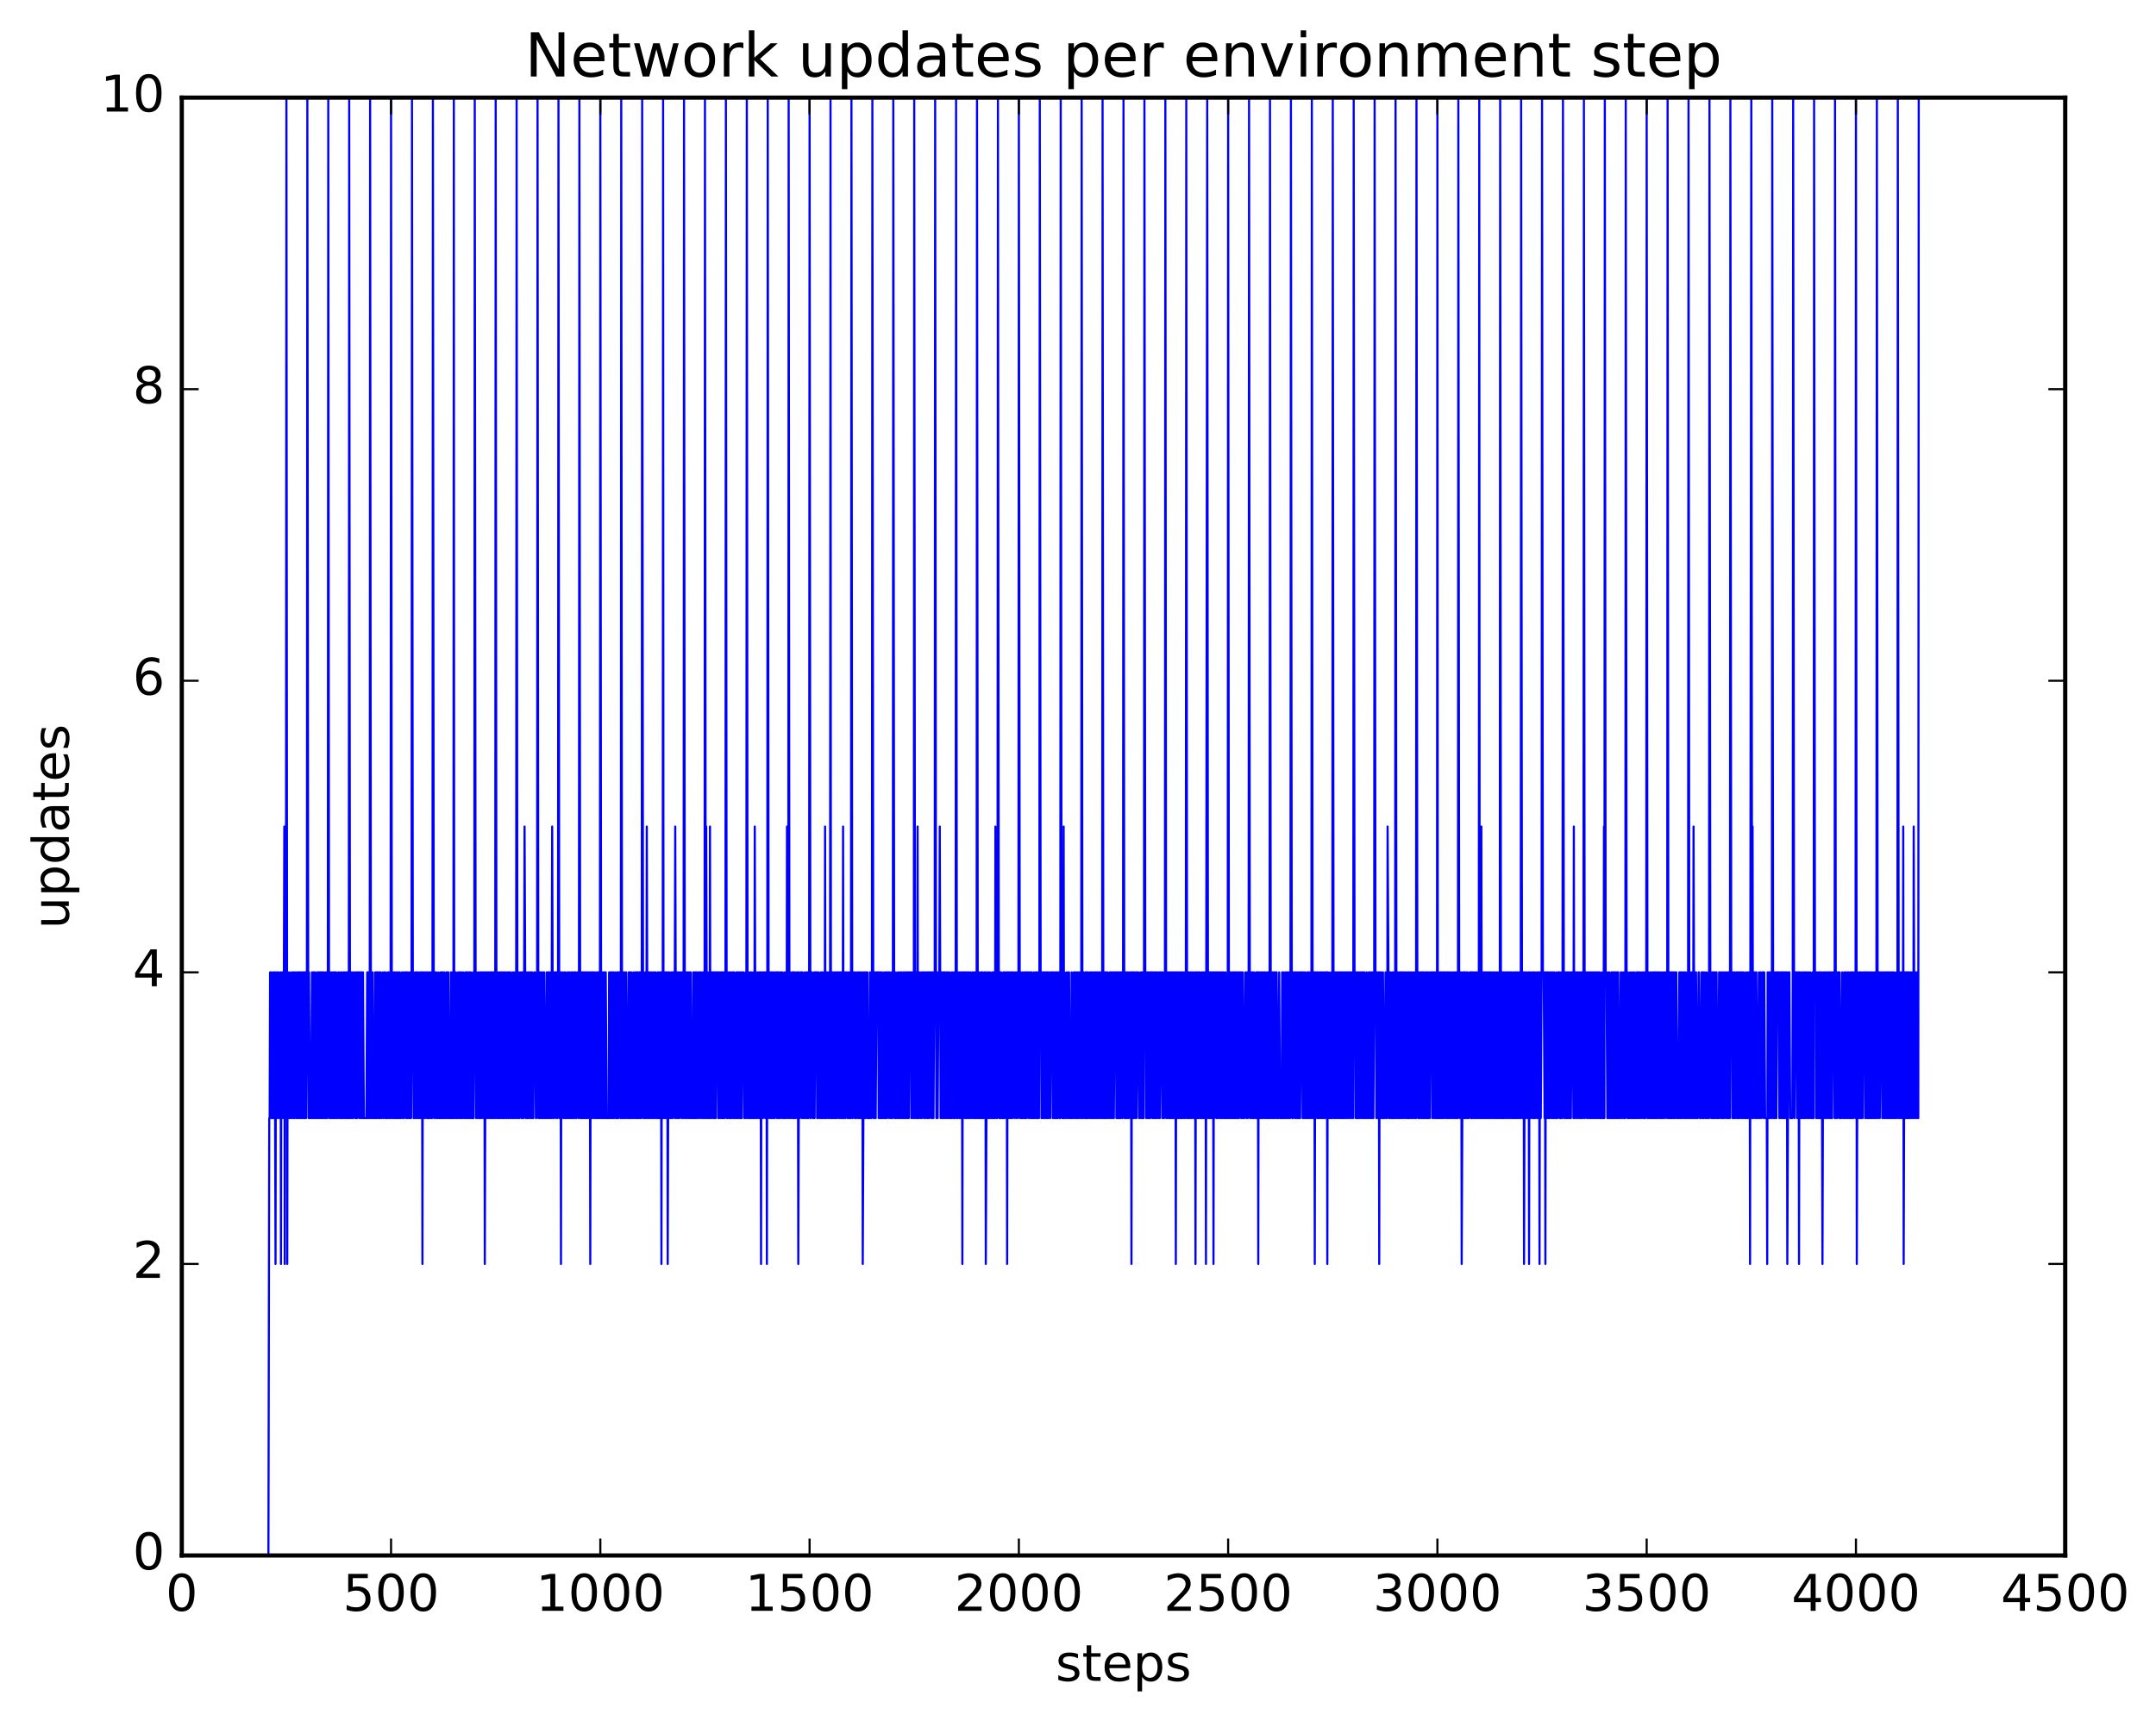 <?xml version="1.0" encoding="utf-8" standalone="no"?>
<!DOCTYPE svg PUBLIC "-//W3C//DTD SVG 1.1//EN"
  "http://www.w3.org/Graphics/SVG/1.1/DTD/svg11.dtd">
<!-- Created with matplotlib (http://matplotlib.org/) -->
<svg height="408pt" version="1.1" viewBox="0 0 511 408" width="511pt" xmlns="http://www.w3.org/2000/svg" xmlns:xlink="http://www.w3.org/1999/xlink">
 <defs>
  <style type="text/css">
*{stroke-linecap:butt;stroke-linejoin:round;stroke-miterlimit:100000;}
  </style>
 </defs>
 <g id="figure_1">
  <g id="patch_1">
   <path d="M 0 408.169 
L 511.954 408.169 
L 511.954 0 
L 0 0 
z
" style="fill:#ffffff;"/>
  </g>
  <g id="axes_1">
   <g id="patch_2">
    <path d="M 43.084 368.742 
L 489.484 368.742 
L 489.484 23.142 
L 43.084 23.142 
z
" style="fill:#ffffff;"/>
   </g>
   <g id="line2d_1">
    <path clip-path="url(#p37073e5f32)" d="M 43.183 368.742 
L 63.618 368.742 
L 63.817 265.062 
L 63.916 265.062 
L 64.015 230.502 
L 64.213 265.062 
L 64.313 230.502 
L 64.511 265.062 
L 64.61 265.062 
L 64.709 230.502 
L 64.809 265.062 
L 64.908 230.502 
L 65.007 265.062 
L 65.106 230.502 
L 65.305 299.622 
L 65.404 230.502 
L 65.602 265.062 
L 65.701 230.502 
L 65.9 265.062 
L 66.098 230.502 
L 66.297 265.062 
L 66.495 230.502 
L 66.594 299.622 
L 66.693 230.502 
L 66.892 265.062 
L 66.991 230.502 
L 67.189 265.062 
L 67.388 195.942 
L 67.487 299.622 
L 67.586 230.502 
L 67.685 265.062 
L 67.785 230.502 
L 67.884 23.142 
L 68.082 299.622 
L 68.181 230.502 
L 68.38 265.062 
L 68.479 265.062 
L 68.578 230.502 
L 68.777 265.062 
L 68.876 265.062 
L 69.074 230.502 
L 69.273 265.062 
L 69.471 230.502 
L 69.57 265.062 
L 69.669 230.502 
L 69.769 265.062 
L 69.967 230.502 
L 70.165 265.062 
L 70.265 265.062 
L 70.364 230.502 
L 70.562 265.062 
L 70.661 230.502 
L 70.761 265.062 
L 70.86 230.502 
L 71.058 265.062 
L 71.157 230.502 
L 71.257 265.062 
L 71.356 230.502 
L 71.455 265.062 
L 71.554 230.502 
L 71.753 265.062 
L 71.852 230.502 
L 71.951 265.062 
L 72.05 230.502 
L 72.149 265.062 
L 72.249 230.502 
L 72.348 265.062 
L 72.447 230.502 
L 72.546 265.062 
L 72.745 230.502 
L 72.844 23.142 
L 73.042 230.502 
L 73.141 265.062 
L 73.241 230.502 
L 73.439 265.062 
L 73.737 265.062 
L 73.935 230.502 
L 74.034 265.062 
L 74.233 230.502 
L 74.332 265.062 
L 74.431 230.502 
L 74.53 265.062 
L 74.629 230.502 
L 74.828 265.062 
L 75.026 265.062 
L 75.125 230.502 
L 75.324 265.062 
L 75.423 230.502 
L 75.522 265.062 
L 75.621 230.502 
L 75.721 265.062 
L 75.82 230.502 
L 75.919 265.062 
L 76.018 230.502 
L 76.117 265.062 
L 76.217 230.502 
L 76.316 265.062 
L 76.415 230.502 
L 76.514 265.062 
L 76.613 230.502 
L 76.713 265.062 
L 76.812 230.502 
L 77.01 265.062 
L 77.109 265.062 
L 77.209 230.502 
L 77.308 265.062 
L 77.407 230.502 
L 77.506 265.062 
L 77.705 230.502 
L 77.804 23.142 
L 78.002 265.062 
L 78.101 230.502 
L 78.3 265.062 
L 78.399 230.502 
L 78.597 265.062 
L 78.697 230.502 
L 78.796 265.062 
L 78.994 230.502 
L 79.093 265.062 
L 79.193 230.502 
L 79.292 265.062 
L 79.391 230.502 
L 79.589 265.062 
L 79.689 230.502 
L 79.887 265.062 
L 79.986 265.062 
L 80.185 230.502 
L 80.383 265.062 
L 80.482 265.062 
L 80.581 230.502 
L 80.78 265.062 
L 80.879 265.062 
L 80.978 230.502 
L 81.177 265.062 
L 81.276 265.062 
L 81.375 230.502 
L 81.573 265.062 
L 81.673 230.502 
L 81.871 265.062 
L 81.97 230.502 
L 82.069 265.062 
L 82.169 230.502 
L 82.268 265.062 
L 82.367 230.502 
L 82.565 265.062 
L 82.665 265.062 
L 82.764 23.142 
L 82.962 265.062 
L 83.061 265.062 
L 83.161 230.502 
L 83.359 265.062 
L 83.458 230.502 
L 83.657 265.062 
L 83.855 230.502 
L 83.954 230.502 
L 84.153 265.062 
L 84.252 265.062 
L 84.351 230.502 
L 84.45 265.062 
L 84.549 230.502 
L 84.649 265.062 
L 84.847 230.502 
L 85.045 230.502 
L 85.145 265.062 
L 85.343 230.502 
L 85.442 265.062 
L 85.541 230.502 
L 85.641 265.062 
L 85.74 230.502 
L 85.938 265.062 
L 86.037 230.502 
L 86.236 265.062 
L 86.831 265.062 
L 87.029 230.502 
L 87.129 265.062 
L 87.228 230.502 
L 87.327 265.062 
L 87.426 230.502 
L 87.625 265.062 
L 87.724 23.142 
L 87.922 265.062 
L 88.121 230.502 
L 88.22 265.062 
L 88.319 230.502 
L 88.517 265.062 
L 88.815 265.062 
L 88.914 230.502 
L 89.013 265.062 
L 89.113 230.502 
L 89.212 265.062 
L 89.311 230.502 
L 89.41 265.062 
L 89.509 230.502 
L 89.708 265.062 
L 89.807 230.502 
L 89.906 265.062 
L 90.005 230.502 
L 90.105 265.062 
L 90.204 230.502 
L 90.402 265.062 
L 90.501 265.062 
L 90.7 230.502 
L 90.898 265.062 
L 91.097 230.502 
L 91.295 265.062 
L 91.394 230.502 
L 91.593 265.062 
L 91.791 265.062 
L 91.89 230.502 
L 91.989 265.062 
L 92.089 230.502 
L 92.287 265.062 
L 92.386 230.502 
L 92.485 265.062 
L 92.585 230.502 
L 92.684 23.142 
L 92.882 265.062 
L 92.981 265.062 
L 93.081 230.502 
L 93.279 265.062 
L 93.378 230.502 
L 93.477 265.062 
L 93.577 230.502 
L 93.775 265.062 
L 93.874 265.062 
L 93.973 230.502 
L 94.073 265.062 
L 94.172 230.502 
L 94.37 265.062 
L 94.469 265.062 
L 94.569 230.502 
L 94.668 265.062 
L 94.767 230.502 
L 94.965 265.062 
L 95.065 265.062 
L 95.263 230.502 
L 95.461 265.062 
L 95.561 230.502 
L 95.759 265.062 
L 95.957 230.502 
L 96.057 230.502 
L 96.255 265.062 
L 96.354 230.502 
L 96.553 265.062 
L 96.652 230.502 
L 96.85 265.062 
L 96.949 265.062 
L 97.049 230.502 
L 97.247 265.062 
L 97.346 230.502 
L 97.445 265.062 
L 97.545 230.502 
L 97.644 23.142 
L 97.842 230.502 
L 98.041 265.062 
L 98.14 265.062 
L 98.338 230.502 
L 98.437 265.062 
L 98.537 230.502 
L 98.735 265.062 
L 98.834 230.502 
L 99.033 265.062 
L 99.132 230.502 
L 99.33 265.062 
L 99.429 265.062 
L 99.529 230.502 
L 99.628 265.062 
L 99.727 230.502 
L 99.925 265.062 
L 100.025 230.502 
L 100.124 299.622 
L 100.223 230.502 
L 100.421 265.062 
L 100.521 230.502 
L 100.719 265.062 
L 100.917 230.502 
L 101.017 230.502 
L 101.116 265.062 
L 101.215 230.502 
L 101.413 265.062 
L 101.513 265.062 
L 101.612 230.502 
L 101.711 265.062 
L 101.81 230.502 
L 102.009 265.062 
L 102.108 230.502 
L 102.306 265.062 
L 102.405 265.062 
L 102.505 230.502 
L 102.604 23.142 
L 102.802 230.502 
L 102.901 265.062 
L 103.1 230.502 
L 103.298 265.062 
L 103.397 230.502 
L 103.596 265.062 
L 103.794 265.062 
L 103.893 230.502 
L 104.092 265.062 
L 104.29 265.062 
L 104.389 230.502 
L 104.489 265.062 
L 104.588 230.502 
L 104.687 265.062 
L 104.786 230.502 
L 104.885 265.062 
L 104.985 230.502 
L 105.183 265.062 
L 105.282 230.502 
L 105.481 265.062 
L 105.58 265.062 
L 105.778 230.502 
L 105.877 265.062 
L 105.977 230.502 
L 106.175 265.062 
L 106.274 230.502 
L 106.473 265.062 
L 106.77 265.062 
L 106.869 230.502 
L 106.969 265.062 
L 107.068 230.502 
L 107.266 265.062 
L 107.365 230.502 
L 107.465 265.062 
L 107.564 23.142 
L 107.663 265.062 
L 107.861 230.502 
L 107.961 265.062 
L 108.06 230.502 
L 108.258 265.062 
L 108.457 265.062 
L 108.556 230.502 
L 108.754 265.062 
L 108.853 230.502 
L 109.052 265.062 
L 109.151 230.502 
L 109.25 265.062 
L 109.349 230.502 
L 109.548 265.062 
L 109.746 230.502 
L 109.945 265.062 
L 110.044 265.062 
L 110.242 230.502 
L 110.341 265.062 
L 110.441 230.502 
L 110.54 265.062 
L 110.639 230.502 
L 110.837 265.062 
L 110.937 230.502 
L 111.036 265.062 
L 111.234 230.502 
L 111.333 265.062 
L 111.433 230.502 
L 111.532 265.062 
L 111.631 230.502 
L 111.829 265.062 
L 112.028 265.062 
L 112.127 230.502 
L 112.226 265.062 
L 112.425 230.502 
L 112.524 23.142 
L 112.722 230.502 
L 112.821 265.062 
L 112.921 230.502 
L 113.119 265.062 
L 113.317 230.502 
L 113.516 265.062 
L 113.615 265.062 
L 113.714 230.502 
L 113.813 265.062 
L 114.012 230.502 
L 114.111 265.062 
L 114.309 230.502 
L 114.508 265.062 
L 114.607 230.502 
L 114.706 265.062 
L 114.805 230.502 
L 114.905 299.622 
L 115.103 230.502 
L 115.301 265.062 
L 115.401 230.502 
L 115.599 265.062 
L 115.698 230.502 
L 115.897 265.062 
L 115.996 230.502 
L 116.194 265.062 
L 116.293 230.502 
L 116.393 265.062 
L 116.492 230.502 
L 116.591 265.062 
L 116.69 230.502 
L 116.789 265.062 
L 116.988 230.502 
L 117.087 265.062 
L 117.186 230.502 
L 117.285 265.062 
L 117.385 230.502 
L 117.484 23.142 
L 117.682 265.062 
L 117.781 230.502 
L 117.98 265.062 
L 118.079 265.062 
L 118.178 230.502 
L 118.277 265.062 
L 118.377 230.502 
L 118.476 265.062 
L 118.674 230.502 
L 118.773 265.062 
L 118.873 230.502 
L 118.972 265.062 
L 119.071 230.502 
L 119.269 265.062 
L 119.369 230.502 
L 119.468 265.062 
L 119.567 230.502 
L 119.666 265.062 
L 119.865 230.502 
L 120.063 265.062 
L 120.261 230.502 
L 120.361 265.062 
L 120.46 230.502 
L 120.559 265.062 
L 120.757 230.502 
L 120.956 265.062 
L 121.055 230.502 
L 121.253 265.062 
L 121.353 265.062 
L 121.551 230.502 
L 121.65 265.062 
L 121.849 230.502 
L 121.948 265.062 
L 122.146 230.502 
L 122.245 265.062 
L 122.345 230.502 
L 122.444 23.142 
L 122.642 265.062 
L 122.841 265.062 
L 122.94 230.502 
L 123.138 265.062 
L 123.337 230.502 
L 123.436 230.502 
L 123.634 265.062 
L 123.733 230.502 
L 123.833 265.062 
L 123.932 230.502 
L 124.13 265.062 
L 124.329 195.942 
L 124.626 265.062 
L 124.725 230.502 
L 124.924 265.062 
L 125.023 265.062 
L 125.122 230.502 
L 125.221 265.062 
L 125.321 230.502 
L 125.42 265.062 
L 125.618 230.502 
L 125.717 230.502 
L 125.817 265.062 
L 125.916 230.502 
L 126.015 265.062 
L 126.114 230.502 
L 126.313 265.062 
L 126.412 265.062 
L 126.61 230.502 
L 126.809 230.502 
L 127.007 265.062 
L 127.106 265.062 
L 127.305 230.502 
L 127.404 23.142 
L 127.602 265.062 
L 127.701 230.502 
L 127.801 265.062 
L 127.9 230.502 
L 127.999 265.062 
L 128.197 230.502 
L 128.297 265.062 
L 128.396 230.502 
L 128.594 265.062 
L 128.793 230.502 
L 128.892 265.062 
L 128.991 230.502 
L 129.189 265.062 
L 129.388 265.062 
L 129.586 230.502 
L 129.685 265.062 
L 129.785 230.502 
L 129.884 265.062 
L 130.082 230.502 
L 130.181 265.062 
L 130.38 230.502 
L 130.479 265.062 
L 130.578 230.502 
L 130.677 265.062 
L 130.876 195.942 
L 131.074 265.062 
L 131.173 230.502 
L 131.273 265.062 
L 131.471 230.502 
L 131.669 230.502 
L 131.769 265.062 
L 131.868 230.502 
L 132.066 265.062 
L 132.265 230.502 
L 132.364 23.142 
L 132.562 265.062 
L 132.661 265.062 
L 132.86 230.502 
L 132.959 299.622 
L 133.058 230.502 
L 133.157 265.062 
L 133.356 230.502 
L 133.554 265.062 
L 133.653 265.062 
L 133.753 230.502 
L 133.951 265.062 
L 134.05 230.502 
L 134.249 265.062 
L 134.348 265.062 
L 134.546 230.502 
L 134.645 265.062 
L 134.745 230.502 
L 134.943 265.062 
L 135.042 230.502 
L 135.241 265.062 
L 135.34 265.062 
L 135.439 230.502 
L 135.538 265.062 
L 135.637 230.502 
L 135.737 265.062 
L 135.935 230.502 
L 136.133 265.062 
L 136.233 230.502 
L 136.332 265.062 
L 136.431 230.502 
L 136.629 265.062 
L 136.828 230.502 
L 136.927 230.502 
L 137.125 265.062 
L 137.225 230.502 
L 137.324 23.142 
L 137.522 265.062 
L 137.82 265.062 
L 137.919 230.502 
L 138.018 265.062 
L 138.117 230.502 
L 138.217 265.062 
L 138.316 230.502 
L 138.514 265.062 
L 138.613 230.502 
L 138.713 265.062 
L 138.812 230.502 
L 138.911 265.062 
L 139.01 230.502 
L 139.109 265.062 
L 139.308 230.502 
L 139.407 265.062 
L 139.605 230.502 
L 139.705 265.062 
L 139.804 230.502 
L 139.903 299.622 
L 140.002 230.502 
L 140.101 265.062 
L 140.201 230.502 
L 140.3 265.062 
L 140.498 230.502 
L 140.597 230.502 
L 140.697 265.062 
L 140.796 230.502 
L 140.895 265.062 
L 140.994 230.502 
L 141.193 265.062 
L 141.292 265.062 
L 141.391 230.502 
L 141.49 265.062 
L 141.689 230.502 
L 141.788 265.062 
L 141.887 230.502 
L 141.986 265.062 
L 142.085 230.502 
L 142.185 265.062 
L 142.284 23.142 
L 142.482 265.062 
L 142.581 230.502 
L 142.78 265.062 
L 142.879 230.502 
L 142.978 265.062 
L 143.177 230.502 
L 143.276 265.062 
L 143.375 230.502 
L 143.474 265.062 
L 143.573 230.502 
L 143.772 265.062 
L 144.268 265.062 
L 144.367 230.502 
L 144.466 265.062 
L 144.665 230.502 
L 144.764 265.062 
L 144.863 230.502 
L 144.962 265.062 
L 145.061 230.502 
L 145.161 265.062 
L 145.26 230.502 
L 145.359 265.062 
L 145.458 230.502 
L 145.657 265.062 
L 145.855 230.502 
L 146.053 265.062 
L 146.153 265.062 
L 146.252 230.502 
L 146.351 265.062 
L 146.45 230.502 
L 146.549 265.062 
L 146.748 230.502 
L 146.847 230.502 
L 147.045 265.062 
L 147.145 265.062 
L 147.244 23.142 
L 147.442 265.062 
L 147.641 265.062 
L 147.74 230.502 
L 147.938 265.062 
L 148.037 230.502 
L 148.236 265.062 
L 148.434 230.502 
L 148.633 265.062 
L 148.831 265.062 
L 149.029 230.502 
L 149.129 265.062 
L 149.228 230.502 
L 149.327 265.062 
L 149.426 230.502 
L 149.525 265.062 
L 149.625 230.502 
L 149.823 265.062 
L 149.922 265.062 
L 150.121 230.502 
L 150.319 265.062 
L 150.418 265.062 
L 150.517 230.502 
L 150.716 265.062 
L 150.815 230.502 
L 150.914 265.062 
L 151.013 230.502 
L 151.113 265.062 
L 151.212 230.502 
L 151.311 265.062 
L 151.509 230.502 
L 151.609 265.062 
L 151.708 230.502 
L 151.807 265.062 
L 151.906 230.502 
L 152.005 265.062 
L 152.105 230.502 
L 152.204 23.142 
L 152.402 230.502 
L 152.501 265.062 
L 152.601 230.502 
L 152.799 265.062 
L 152.898 265.062 
L 152.997 230.502 
L 153.196 265.062 
L 153.295 195.942 
L 153.493 265.062 
L 153.593 230.502 
L 153.692 265.062 
L 153.791 230.502 
L 153.989 265.062 
L 154.089 230.502 
L 154.287 265.062 
L 154.386 230.502 
L 154.585 265.062 
L 154.783 230.502 
L 154.882 265.062 
L 155.081 230.502 
L 155.18 265.062 
L 155.378 230.502 
L 155.577 265.062 
L 155.775 265.062 
L 155.874 230.502 
L 156.073 265.062 
L 156.172 230.502 
L 156.271 265.062 
L 156.37 230.502 
L 156.469 265.062 
L 156.668 230.502 
L 156.767 299.622 
L 156.866 230.502 
L 157.065 265.062 
L 157.164 23.142 
L 157.263 265.062 
L 157.362 230.502 
L 157.561 265.062 
L 157.66 230.502 
L 157.759 265.062 
L 157.858 230.502 
L 158.057 265.062 
L 158.156 230.502 
L 158.255 299.622 
L 158.453 230.502 
L 158.553 265.062 
L 158.652 230.502 
L 158.85 265.062 
L 158.949 265.062 
L 159.049 230.502 
L 159.148 265.062 
L 159.247 230.502 
L 159.346 265.062 
L 159.545 230.502 
L 159.644 230.502 
L 159.842 265.062 
L 160.041 195.942 
L 160.239 265.062 
L 160.437 230.502 
L 160.537 265.062 
L 160.636 230.502 
L 160.735 265.062 
L 160.933 230.502 
L 161.132 265.062 
L 161.33 230.502 
L 161.529 230.502 
L 161.628 265.062 
L 161.727 230.502 
L 161.925 265.062 
L 162.025 230.502 
L 162.124 23.142 
L 162.322 265.062 
L 162.421 265.062 
L 162.62 230.502 
L 162.818 265.062 
L 162.917 230.502 
L 163.116 265.062 
L 163.215 230.502 
L 163.314 265.062 
L 163.513 230.502 
L 163.612 265.062 
L 163.711 230.502 
L 163.909 265.062 
L 164.207 265.062 
L 164.306 230.502 
L 164.405 265.062 
L 164.505 230.502 
L 164.604 265.062 
L 164.703 230.502 
L 164.901 265.062 
L 165.001 230.502 
L 165.1 265.062 
L 165.199 230.502 
L 165.397 265.062 
L 165.596 230.502 
L 165.695 230.502 
L 165.794 265.062 
L 165.993 230.502 
L 166.092 230.502 
L 166.191 265.062 
L 166.389 230.502 
L 166.588 265.062 
L 166.687 230.502 
L 166.786 265.062 
L 166.885 230.502 
L 166.985 265.062 
L 167.084 23.142 
L 167.282 265.062 
L 167.381 195.942 
L 167.58 265.062 
L 167.679 230.502 
L 167.877 265.062 
L 167.977 265.062 
L 168.076 230.502 
L 168.175 265.062 
L 168.274 195.942 
L 168.373 265.062 
L 168.572 230.502 
L 168.671 265.062 
L 168.869 230.502 
L 168.969 230.502 
L 169.068 265.062 
L 169.167 230.502 
L 169.266 265.062 
L 169.365 230.502 
L 169.465 265.062 
L 169.564 230.502 
L 169.663 265.062 
L 169.861 230.502 
L 170.06 230.502 
L 170.258 265.062 
L 170.357 230.502 
L 170.457 265.062 
L 170.556 230.502 
L 170.655 265.062 
L 170.754 230.502 
L 170.953 265.062 
L 171.052 230.502 
L 171.151 265.062 
L 171.25 230.502 
L 171.349 265.062 
L 171.449 230.502 
L 171.548 265.062 
L 171.647 230.502 
L 171.746 265.062 
L 171.945 230.502 
L 172.044 23.142 
L 172.242 265.062 
L 172.341 230.502 
L 172.441 265.062 
L 172.639 230.502 
L 172.738 265.062 
L 172.837 230.502 
L 172.937 265.062 
L 173.036 230.502 
L 173.135 265.062 
L 173.234 230.502 
L 173.333 265.062 
L 173.532 230.502 
L 173.631 230.502 
L 173.73 265.062 
L 173.829 230.502 
L 173.929 265.062 
L 174.028 230.502 
L 174.226 265.062 
L 174.325 265.062 
L 174.524 230.502 
L 174.623 265.062 
L 174.821 230.502 
L 174.921 265.062 
L 175.02 230.502 
L 175.218 265.062 
L 175.317 230.502 
L 175.417 265.062 
L 175.516 230.502 
L 175.615 265.062 
L 175.714 230.502 
L 175.813 265.062 
L 176.012 230.502 
L 176.21 230.502 
L 176.409 265.062 
L 176.508 265.062 
L 176.706 230.502 
L 176.805 265.062 
L 176.905 230.502 
L 177.004 23.142 
L 177.202 265.062 
L 177.301 230.502 
L 177.5 265.062 
L 177.599 265.062 
L 177.698 230.502 
L 177.797 265.062 
L 177.897 230.502 
L 178.095 265.062 
L 178.194 230.502 
L 178.393 265.062 
L 178.492 265.062 
L 178.591 230.502 
L 178.789 265.062 
L 178.889 195.942 
L 179.087 265.062 
L 179.186 230.502 
L 179.385 265.062 
L 179.583 230.502 
L 179.781 265.062 
L 179.881 230.502 
L 179.98 265.062 
L 180.079 230.502 
L 180.178 265.062 
L 180.277 230.502 
L 180.377 299.622 
L 180.476 230.502 
L 180.674 265.062 
L 180.773 230.502 
L 180.873 265.062 
L 181.071 230.502 
L 181.269 230.502 
L 181.369 265.062 
L 181.567 230.502 
L 181.666 230.502 
L 181.765 299.622 
L 181.865 230.502 
L 181.964 23.142 
L 182.162 230.502 
L 182.261 265.062 
L 182.46 230.502 
L 182.559 265.062 
L 182.757 230.502 
L 182.857 265.062 
L 182.956 230.502 
L 183.055 265.062 
L 183.253 230.502 
L 183.353 265.062 
L 183.452 230.502 
L 183.65 265.062 
L 183.849 230.502 
L 184.047 230.502 
L 184.146 265.062 
L 184.245 230.502 
L 184.444 265.062 
L 184.543 230.502 
L 184.642 265.062 
L 184.841 230.502 
L 184.94 265.062 
L 185.138 230.502 
L 185.237 230.502 
L 185.337 265.062 
L 185.535 230.502 
L 185.733 265.062 
L 185.932 265.062 
L 186.031 230.502 
L 186.13 265.062 
L 186.329 230.502 
L 186.428 265.062 
L 186.527 195.942 
L 186.825 265.062 
L 186.924 23.142 
L 187.122 265.062 
L 187.321 230.502 
L 187.519 265.062 
L 187.717 230.502 
L 187.817 265.062 
L 187.916 230.502 
L 188.015 265.062 
L 188.114 230.502 
L 188.213 265.062 
L 188.313 230.502 
L 188.511 265.062 
L 188.709 230.502 
L 188.809 230.502 
L 188.908 265.062 
L 189.106 230.502 
L 189.205 299.622 
L 189.404 230.502 
L 189.602 265.062 
L 189.801 230.502 
L 189.999 230.502 
L 190.098 265.062 
L 190.197 230.502 
L 190.396 265.062 
L 190.495 265.062 
L 190.693 230.502 
L 190.892 265.062 
L 191.09 230.502 
L 191.189 265.062 
L 191.289 230.502 
L 191.388 265.062 
L 191.487 230.502 
L 191.586 265.062 
L 191.785 230.502 
L 191.884 23.142 
L 192.082 265.062 
L 192.181 265.062 
L 192.38 230.502 
L 192.479 230.502 
L 192.677 265.062 
L 192.876 265.062 
L 192.975 230.502 
L 193.074 265.062 
L 193.273 230.502 
L 193.57 230.502 
L 193.669 265.062 
L 193.769 230.502 
L 193.868 265.062 
L 194.066 230.502 
L 194.265 265.062 
L 194.364 265.062 
L 194.562 230.502 
L 194.661 265.062 
L 194.761 230.502 
L 194.86 265.062 
L 194.959 230.502 
L 195.157 265.062 
L 195.356 230.502 
L 195.455 265.062 
L 195.554 195.942 
L 195.653 265.062 
L 195.852 230.502 
L 195.951 265.062 
L 196.149 230.502 
L 196.348 265.062 
L 196.447 230.502 
L 196.645 265.062 
L 196.745 230.502 
L 196.844 23.142 
L 196.943 265.062 
L 197.042 230.502 
L 197.141 265.062 
L 197.241 230.502 
L 197.34 265.062 
L 197.439 230.502 
L 197.637 265.062 
L 197.737 265.062 
L 197.836 230.502 
L 197.935 265.062 
L 198.034 230.502 
L 198.133 265.062 
L 198.332 230.502 
L 198.431 230.502 
L 198.53 265.062 
L 198.729 230.502 
L 198.828 230.502 
L 198.927 265.062 
L 199.026 230.502 
L 199.125 265.062 
L 199.324 230.502 
L 199.423 265.062 
L 199.522 230.502 
L 199.721 265.062 
L 199.82 195.942 
L 199.919 265.062 
L 200.018 230.502 
L 200.117 265.062 
L 200.316 230.502 
L 200.415 265.062 
L 200.613 230.502 
L 200.713 230.502 
L 200.911 265.062 
L 201.109 230.502 
L 201.209 265.062 
L 201.308 230.502 
L 201.407 265.062 
L 201.506 230.502 
L 201.605 265.062 
L 201.705 230.502 
L 201.804 23.142 
L 202.002 265.062 
L 202.101 265.062 
L 202.3 230.502 
L 202.399 230.502 
L 202.597 265.062 
L 202.697 265.062 
L 202.796 230.502 
L 202.994 265.062 
L 203.193 230.502 
L 203.391 265.062 
L 203.49 230.502 
L 203.589 265.062 
L 203.689 230.502 
L 203.788 265.062 
L 203.887 230.502 
L 204.085 265.062 
L 204.284 230.502 
L 204.383 230.502 
L 204.482 299.622 
L 204.78 230.502 
L 204.879 265.062 
L 204.978 230.502 
L 205.077 265.062 
L 205.276 230.502 
L 205.474 265.062 
L 205.573 230.502 
L 205.772 265.062 
L 206.069 265.062 
L 206.169 230.502 
L 206.268 265.062 
L 206.466 230.502 
L 206.565 265.062 
L 206.665 230.502 
L 206.764 23.142 
L 206.962 230.502 
L 207.061 265.062 
L 207.26 230.502 
L 207.359 265.062 
L 207.458 230.502 
L 207.557 265.062 
L 207.756 230.502 
L 208.153 230.502 
L 208.252 265.062 
L 208.45 230.502 
L 208.549 265.062 
L 208.649 230.502 
L 208.748 265.062 
L 208.847 230.502 
L 208.946 265.062 
L 209.045 230.502 
L 209.244 265.062 
L 209.343 265.062 
L 209.541 230.502 
L 209.641 265.062 
L 209.839 230.502 
L 209.938 265.062 
L 210.137 230.502 
L 210.236 265.062 
L 210.434 230.502 
L 210.633 230.502 
L 210.732 265.062 
L 210.93 230.502 
L 211.129 265.062 
L 211.228 265.062 
L 211.327 230.502 
L 211.525 265.062 
L 211.625 230.502 
L 211.724 23.142 
L 211.922 230.502 
L 212.021 265.062 
L 212.121 230.502 
L 212.22 265.062 
L 212.319 230.502 
L 212.517 265.062 
L 212.716 265.062 
L 212.815 230.502 
L 213.013 265.062 
L 213.212 230.502 
L 213.311 265.062 
L 213.41 230.502 
L 213.509 265.062 
L 213.708 230.502 
L 213.906 265.062 
L 214.005 265.062 
L 214.105 230.502 
L 214.204 265.062 
L 214.402 230.502 
L 214.501 265.062 
L 214.601 230.502 
L 214.7 265.062 
L 214.898 230.502 
L 214.997 265.062 
L 215.097 230.502 
L 215.196 265.062 
L 215.295 230.502 
L 215.394 265.062 
L 215.593 230.502 
L 215.89 230.502 
L 215.989 265.062 
L 216.089 230.502 
L 216.188 265.062 
L 216.386 230.502 
L 216.585 265.062 
L 216.684 23.142 
L 216.882 265.062 
L 217.081 230.502 
L 217.18 265.062 
L 217.279 230.502 
L 217.378 265.062 
L 217.477 195.942 
L 217.577 265.062 
L 217.676 230.502 
L 217.775 265.062 
L 217.973 230.502 
L 218.172 265.062 
L 218.37 230.502 
L 218.469 265.062 
L 218.668 230.502 
L 218.767 230.502 
L 218.965 265.062 
L 219.065 230.502 
L 219.164 265.062 
L 219.362 230.502 
L 219.461 265.062 
L 219.66 230.502 
L 219.858 265.062 
L 219.957 230.502 
L 220.057 265.062 
L 220.156 230.502 
L 220.255 265.062 
L 220.453 230.502 
L 220.652 230.502 
L 220.751 265.062 
L 220.85 230.502 
L 221.049 265.062 
L 221.148 230.502 
L 221.247 265.062 
L 221.445 230.502 
L 221.545 230.502 
L 221.644 23.142 
L 221.842 230.502 
L 221.941 265.062 
L 222.14 230.502 
L 222.239 265.062 
L 222.437 230.502 
L 222.636 230.502 
L 222.735 195.942 
L 222.933 265.062 
L 223.033 230.502 
L 223.132 265.062 
L 223.231 230.502 
L 223.429 265.062 
L 223.529 230.502 
L 223.628 265.062 
L 223.727 230.502 
L 223.826 265.062 
L 223.925 230.502 
L 224.124 265.062 
L 224.223 230.502 
L 224.322 265.062 
L 224.521 230.502 
L 224.62 265.062 
L 224.719 230.502 
L 224.917 265.062 
L 225.017 230.502 
L 225.215 265.062 
L 225.413 265.062 
L 225.513 230.502 
L 225.612 265.062 
L 225.711 230.502 
L 225.909 265.062 
L 226.108 230.502 
L 226.207 265.062 
L 226.306 230.502 
L 226.405 265.062 
L 226.505 230.502 
L 226.604 23.142 
L 226.802 265.062 
L 227.001 265.062 
L 227.199 230.502 
L 227.397 265.062 
L 227.497 230.502 
L 227.596 265.062 
L 227.695 230.502 
L 227.893 265.062 
L 227.993 230.502 
L 228.092 299.622 
L 228.191 230.502 
L 228.29 265.062 
L 228.489 230.502 
L 228.588 230.502 
L 228.687 265.062 
L 228.786 230.502 
L 228.885 265.062 
L 228.985 230.502 
L 229.084 265.062 
L 229.183 230.502 
L 229.381 265.062 
L 229.481 230.502 
L 229.58 265.062 
L 229.778 230.502 
L 229.877 265.062 
L 230.076 230.502 
L 230.274 265.062 
L 230.473 230.502 
L 230.572 265.062 
L 230.77 230.502 
L 230.869 265.062 
L 230.969 230.502 
L 231.068 265.062 
L 231.167 230.502 
L 231.266 265.062 
L 231.365 230.502 
L 231.465 265.062 
L 231.564 23.142 
L 231.762 265.062 
L 231.861 230.502 
L 232.06 265.062 
L 232.159 230.502 
L 232.357 265.062 
L 232.457 265.062 
L 232.556 230.502 
L 232.655 265.062 
L 232.754 230.502 
L 232.853 265.062 
L 232.953 230.502 
L 233.151 265.062 
L 233.349 230.502 
L 233.449 265.062 
L 233.548 230.502 
L 233.647 299.622 
L 233.945 230.502 
L 234.143 265.062 
L 234.242 265.062 
L 234.341 230.502 
L 234.54 265.062 
L 234.639 230.502 
L 234.837 265.062 
L 234.937 265.062 
L 235.135 230.502 
L 235.234 265.062 
L 235.333 230.502 
L 235.433 265.062 
L 235.532 230.502 
L 235.631 265.062 
L 235.73 230.502 
L 235.829 265.062 
L 235.929 195.942 
L 236.127 265.062 
L 236.226 230.502 
L 236.325 265.062 
L 236.425 230.502 
L 236.524 23.142 
L 236.722 230.502 
L 236.821 265.062 
L 236.921 230.502 
L 237.02 265.062 
L 237.119 230.502 
L 237.218 265.062 
L 237.317 230.502 
L 237.516 265.062 
L 237.714 265.062 
L 237.813 230.502 
L 237.913 265.062 
L 238.012 230.502 
L 238.111 265.062 
L 238.309 230.502 
L 238.508 265.062 
L 238.607 230.502 
L 238.706 299.622 
L 238.805 230.502 
L 238.905 265.062 
L 239.103 230.502 
L 239.202 265.062 
L 239.301 230.502 
L 239.401 265.062 
L 239.599 230.502 
L 239.698 265.062 
L 239.897 230.502 
L 239.996 265.062 
L 240.194 230.502 
L 240.293 230.502 
L 240.492 265.062 
L 240.69 230.502 
L 240.789 230.502 
L 240.889 265.062 
L 241.087 230.502 
L 241.285 265.062 
L 241.385 230.502 
L 241.484 23.142 
L 241.682 230.502 
L 241.781 265.062 
L 241.881 230.502 
L 242.079 265.062 
L 242.178 265.062 
L 242.277 230.502 
L 242.377 265.062 
L 242.476 230.502 
L 242.674 265.062 
L 242.773 265.062 
L 242.873 230.502 
L 242.972 265.062 
L 243.071 230.502 
L 243.17 265.062 
L 243.269 230.502 
L 243.369 265.062 
L 243.567 230.502 
L 243.765 230.502 
L 243.865 265.062 
L 244.063 230.502 
L 244.162 265.062 
L 244.361 230.502 
L 244.46 265.062 
L 244.559 230.502 
L 244.757 265.062 
L 244.956 265.062 
L 245.055 230.502 
L 245.253 265.062 
L 245.452 230.502 
L 245.551 265.062 
L 245.65 230.502 
L 245.749 265.062 
L 245.849 230.502 
L 246.047 265.062 
L 246.146 230.502 
L 246.245 265.062 
L 246.345 230.502 
L 246.444 23.142 
L 246.642 230.502 
L 246.741 230.502 
L 246.841 265.062 
L 246.94 230.502 
L 247.138 265.062 
L 247.237 230.502 
L 247.337 265.062 
L 247.436 230.502 
L 247.535 265.062 
L 247.733 230.502 
L 247.932 265.062 
L 248.031 230.502 
L 248.13 265.062 
L 248.229 230.502 
L 248.329 265.062 
L 248.428 230.502 
L 248.527 265.062 
L 248.725 230.502 
L 248.924 265.062 
L 249.122 230.502 
L 249.42 230.502 
L 249.519 265.062 
L 249.717 230.502 
L 249.817 265.062 
L 249.916 230.502 
L 250.114 265.062 
L 250.213 230.502 
L 250.313 265.062 
L 250.412 230.502 
L 250.511 265.062 
L 250.61 230.502 
L 250.709 265.062 
L 250.908 230.502 
L 251.007 230.502 
L 251.106 265.062 
L 251.205 230.502 
L 251.305 265.062 
L 251.404 23.142 
L 251.602 230.502 
L 251.801 265.062 
L 251.999 265.062 
L 252.098 195.942 
L 252.197 265.062 
L 252.297 230.502 
L 252.495 265.062 
L 252.594 265.062 
L 252.793 230.502 
L 252.991 265.062 
L 253.189 230.502 
L 253.289 265.062 
L 253.388 230.502 
L 253.586 265.062 
L 253.884 265.062 
L 253.983 230.502 
L 254.181 265.062 
L 254.281 265.062 
L 254.479 230.502 
L 254.578 230.502 
L 254.677 265.062 
L 254.876 230.502 
L 254.975 265.062 
L 255.074 230.502 
L 255.173 265.062 
L 255.372 230.502 
L 255.471 265.062 
L 255.669 230.502 
L 255.769 265.062 
L 255.967 230.502 
L 256.165 265.062 
L 256.265 265.062 
L 256.364 23.142 
L 256.562 265.062 
L 256.661 265.062 
L 256.86 230.502 
L 257.058 265.062 
L 257.157 265.062 
L 257.257 230.502 
L 257.356 265.062 
L 257.455 230.502 
L 257.554 265.062 
L 257.653 230.502 
L 257.753 265.062 
L 257.852 230.502 
L 258.05 265.062 
L 258.249 230.502 
L 258.348 230.502 
L 258.447 265.062 
L 258.546 230.502 
L 258.745 265.062 
L 258.844 230.502 
L 258.943 265.062 
L 259.042 230.502 
L 259.141 265.062 
L 259.34 230.502 
L 259.439 265.062 
L 259.637 230.502 
L 259.737 265.062 
L 259.935 230.502 
L 260.034 265.062 
L 260.233 230.502 
L 260.332 265.062 
L 260.53 230.502 
L 260.629 265.062 
L 260.828 230.502 
L 261.026 265.062 
L 261.125 230.502 
L 261.225 265.062 
L 261.324 23.142 
L 261.522 265.062 
L 261.621 230.502 
L 261.721 265.062 
L 261.82 230.502 
L 261.919 265.062 
L 262.018 230.502 
L 262.217 265.062 
L 262.316 230.502 
L 262.415 265.062 
L 262.514 230.502 
L 262.713 265.062 
L 262.812 265.062 
L 263.01 230.502 
L 263.109 230.502 
L 263.209 265.062 
L 263.308 230.502 
L 263.407 265.062 
L 263.605 230.502 
L 263.705 265.062 
L 263.903 230.502 
L 264.002 265.062 
L 264.201 230.502 
L 264.498 230.502 
L 264.597 265.062 
L 264.796 230.502 
L 264.895 265.062 
L 264.994 230.502 
L 265.093 265.062 
L 265.193 230.502 
L 265.292 265.062 
L 265.391 230.502 
L 265.49 265.062 
L 265.589 230.502 
L 265.689 265.062 
L 265.788 230.502 
L 265.986 265.062 
L 266.185 230.502 
L 266.284 23.142 
L 266.482 265.062 
L 266.581 230.502 
L 266.681 265.062 
L 266.879 230.502 
L 266.978 265.062 
L 267.177 230.502 
L 267.276 265.062 
L 267.375 230.502 
L 267.573 265.062 
L 267.772 230.502 
L 267.97 265.062 
L 268.069 230.502 
L 268.169 299.622 
L 268.268 230.502 
L 268.367 265.062 
L 268.466 230.502 
L 268.565 265.062 
L 268.665 230.502 
L 268.764 265.062 
L 268.962 230.502 
L 269.061 265.062 
L 269.26 230.502 
L 269.359 265.062 
L 269.557 230.502 
L 269.756 230.502 
L 269.954 265.062 
L 270.153 265.062 
L 270.252 230.502 
L 270.45 265.062 
L 270.549 230.502 
L 270.649 265.062 
L 270.748 230.502 
L 270.847 265.062 
L 270.946 230.502 
L 271.045 265.062 
L 271.145 230.502 
L 271.244 23.142 
L 271.442 230.502 
L 271.541 230.502 
L 271.641 265.062 
L 271.839 230.502 
L 271.938 265.062 
L 272.037 230.502 
L 272.236 265.062 
L 272.335 230.502 
L 272.434 265.062 
L 272.533 230.502 
L 272.633 265.062 
L 272.831 230.502 
L 273.029 230.502 
L 273.129 265.062 
L 273.228 230.502 
L 273.426 265.062 
L 273.525 230.502 
L 273.625 265.062 
L 273.724 230.502 
L 273.823 265.062 
L 273.922 230.502 
L 274.021 265.062 
L 274.22 230.502 
L 274.319 265.062 
L 274.517 230.502 
L 274.716 265.062 
L 274.815 230.502 
L 274.914 265.062 
L 275.113 230.502 
L 275.311 230.502 
L 275.509 265.062 
L 275.609 230.502 
L 275.807 265.062 
L 275.906 265.062 
L 276.105 230.502 
L 276.204 23.142 
L 276.402 265.062 
L 276.601 230.502 
L 276.7 265.062 
L 276.799 230.502 
L 276.997 265.062 
L 277.097 230.502 
L 277.295 265.062 
L 277.394 230.502 
L 277.493 265.062 
L 277.593 230.502 
L 277.692 265.062 
L 277.791 230.502 
L 277.89 265.062 
L 277.989 230.502 
L 278.089 265.062 
L 278.287 230.502 
L 278.386 230.502 
L 278.485 265.062 
L 278.585 230.502 
L 278.684 299.622 
L 278.783 230.502 
L 278.882 265.062 
L 278.981 230.502 
L 279.18 265.062 
L 279.279 230.502 
L 279.378 265.062 
L 279.577 230.502 
L 279.676 265.062 
L 279.775 230.502 
L 279.874 265.062 
L 279.973 230.502 
L 280.073 265.062 
L 280.172 230.502 
L 280.37 265.062 
L 280.469 230.502 
L 280.668 265.062 
L 280.767 230.502 
L 280.965 265.062 
L 281.065 230.502 
L 281.164 23.142 
L 281.362 265.062 
L 281.461 230.502 
L 281.66 265.062 
L 281.759 230.502 
L 281.858 265.062 
L 282.057 230.502 
L 282.156 265.062 
L 282.255 230.502 
L 282.354 265.062 
L 282.553 230.502 
L 282.751 265.062 
L 282.85 230.502 
L 283.049 265.062 
L 283.247 230.502 
L 283.346 299.622 
L 283.445 230.502 
L 283.545 265.062 
L 283.743 230.502 
L 283.842 265.062 
L 283.941 230.502 
L 284.041 265.062 
L 284.239 230.502 
L 284.338 265.062 
L 284.437 230.502 
L 284.636 265.062 
L 284.735 265.062 
L 284.834 230.502 
L 284.933 265.062 
L 285.033 230.502 
L 285.231 265.062 
L 285.33 230.502 
L 285.429 265.062 
L 285.628 230.502 
L 285.727 230.502 
L 285.826 299.622 
L 286.124 23.142 
L 286.322 265.062 
L 286.421 230.502 
L 286.521 265.062 
L 286.62 230.502 
L 286.719 265.062 
L 286.818 230.502 
L 286.917 265.062 
L 287.017 230.502 
L 287.116 265.062 
L 287.314 230.502 
L 287.413 265.062 
L 287.513 230.502 
L 287.612 299.622 
L 287.711 230.502 
L 287.81 265.062 
L 288.009 230.502 
L 288.207 230.502 
L 288.306 265.062 
L 288.405 230.502 
L 288.505 265.062 
L 288.604 230.502 
L 288.802 265.062 
L 288.901 230.502 
L 289.001 265.062 
L 289.199 230.502 
L 289.397 265.062 
L 289.497 230.502 
L 289.596 265.062 
L 289.695 230.502 
L 289.794 265.062 
L 289.893 230.502 
L 290.092 265.062 
L 290.191 265.062 
L 290.29 230.502 
L 290.389 265.062 
L 290.489 230.502 
L 290.687 265.062 
L 290.985 265.062 
L 291.084 23.142 
L 291.282 265.062 
L 291.381 230.502 
L 291.481 265.062 
L 291.58 230.502 
L 291.778 265.062 
L 291.877 230.502 
L 291.977 265.062 
L 292.175 230.502 
L 292.274 265.062 
L 292.373 230.502 
L 292.473 265.062 
L 292.572 230.502 
L 292.671 265.062 
L 292.77 230.502 
L 292.869 265.062 
L 292.969 230.502 
L 293.068 265.062 
L 293.266 230.502 
L 293.365 265.062 
L 293.564 230.502 
L 293.663 265.062 
L 293.861 230.502 
L 294.06 230.502 
L 294.159 265.062 
L 294.258 230.502 
L 294.357 265.062 
L 294.556 230.502 
L 294.754 265.062 
L 294.953 265.062 
L 295.151 230.502 
L 295.25 230.502 
L 295.449 265.062 
L 295.647 230.502 
L 295.746 265.062 
L 295.945 230.502 
L 296.044 23.142 
L 296.242 265.062 
L 296.441 230.502 
L 296.639 265.062 
L 296.738 230.502 
L 296.837 265.062 
L 296.937 230.502 
L 297.036 265.062 
L 297.234 230.502 
L 297.433 265.062 
L 297.532 265.062 
L 297.73 230.502 
L 297.829 265.062 
L 297.929 230.502 
L 298.028 265.062 
L 298.127 230.502 
L 298.226 299.622 
L 298.325 230.502 
L 298.425 265.062 
L 298.623 230.502 
L 298.722 265.062 
L 298.921 230.502 
L 299.02 265.062 
L 299.119 230.502 
L 299.218 265.062 
L 299.417 230.502 
L 299.615 265.062 
L 299.714 230.502 
L 299.813 265.062 
L 299.913 230.502 
L 300.111 265.062 
L 300.309 230.502 
L 300.409 265.062 
L 300.508 230.502 
L 300.706 265.062 
L 300.905 265.062 
L 301.004 23.142 
L 301.202 265.062 
L 301.301 230.502 
L 301.5 265.062 
L 301.599 230.502 
L 301.698 265.062 
L 301.797 230.502 
L 301.897 265.062 
L 301.996 230.502 
L 302.095 265.062 
L 302.293 230.502 
L 302.492 265.062 
L 302.591 230.502 
L 302.789 265.062 
L 302.988 265.062 
L 303.186 230.502 
L 303.385 265.062 
L 303.781 265.062 
L 303.881 230.502 
L 304.079 265.062 
L 304.178 230.502 
L 304.377 265.062 
L 304.476 265.062 
L 304.575 230.502 
L 304.773 265.062 
L 304.873 230.502 
L 305.071 265.062 
L 305.17 230.502 
L 305.369 265.062 
L 305.468 230.502 
L 305.666 265.062 
L 305.765 265.062 
L 305.865 230.502 
L 305.964 23.142 
L 306.162 230.502 
L 306.261 265.062 
L 306.361 230.502 
L 306.46 265.062 
L 306.658 230.502 
L 306.757 230.502 
L 306.956 265.062 
L 307.055 230.502 
L 307.154 265.062 
L 307.253 230.502 
L 307.452 265.062 
L 307.551 230.502 
L 307.65 265.062 
L 307.849 230.502 
L 307.948 265.062 
L 308.047 230.502 
L 308.146 265.062 
L 308.345 230.502 
L 308.543 230.502 
L 308.741 265.062 
L 308.841 230.502 
L 309.039 265.062 
L 309.138 230.502 
L 309.237 265.062 
L 309.337 230.502 
L 309.535 265.062 
L 309.634 265.062 
L 309.833 230.502 
L 309.932 265.062 
L 310.031 230.502 
L 310.229 265.062 
L 310.329 230.502 
L 310.428 265.062 
L 310.626 230.502 
L 310.725 265.062 
L 310.825 230.502 
L 310.924 23.142 
L 311.122 265.062 
L 311.321 230.502 
L 311.42 265.062 
L 311.519 230.502 
L 311.618 299.622 
L 311.717 230.502 
L 311.817 265.062 
L 312.015 230.502 
L 312.114 230.502 
L 312.213 265.062 
L 312.313 230.502 
L 312.511 265.062 
L 312.61 265.062 
L 312.709 230.502 
L 312.809 265.062 
L 312.908 230.502 
L 313.007 265.062 
L 313.106 230.502 
L 313.205 265.062 
L 313.305 230.502 
L 313.404 265.062 
L 313.602 230.502 
L 313.701 265.062 
L 313.9 230.502 
L 313.999 265.062 
L 314.197 230.502 
L 314.297 230.502 
L 314.396 265.062 
L 314.495 230.502 
L 314.594 299.622 
L 314.693 230.502 
L 314.892 265.062 
L 314.991 265.062 
L 315.09 230.502 
L 315.289 265.062 
L 315.487 265.062 
L 315.586 230.502 
L 315.685 265.062 
L 315.785 230.502 
L 315.884 23.142 
L 316.082 265.062 
L 316.181 230.502 
L 316.281 265.062 
L 316.38 230.502 
L 316.479 265.062 
L 316.578 230.502 
L 316.677 265.062 
L 316.777 230.502 
L 316.975 265.062 
L 317.074 230.502 
L 317.273 265.062 
L 317.372 230.502 
L 317.471 265.062 
L 317.57 230.502 
L 317.669 265.062 
L 317.769 230.502 
L 317.967 265.062 
L 318.066 230.502 
L 318.165 265.062 
L 318.265 230.502 
L 318.364 265.062 
L 318.562 230.502 
L 318.661 265.062 
L 318.86 230.502 
L 318.959 265.062 
L 319.058 230.502 
L 319.257 265.062 
L 319.356 230.502 
L 319.455 265.062 
L 319.653 230.502 
L 319.753 230.502 
L 319.852 265.062 
L 319.951 230.502 
L 320.05 265.062 
L 320.249 230.502 
L 320.447 265.062 
L 320.546 230.502 
L 320.745 265.062 
L 320.844 23.142 
L 321.042 230.502 
L 321.141 230.502 
L 321.34 265.062 
L 321.439 230.502 
L 321.538 265.062 
L 321.637 230.502 
L 321.737 265.062 
L 321.836 230.502 
L 321.935 265.062 
L 322.133 230.502 
L 322.233 265.062 
L 322.431 230.502 
L 322.53 265.062 
L 322.729 230.502 
L 322.828 230.502 
L 322.927 265.062 
L 323.026 230.502 
L 323.125 265.062 
L 323.225 230.502 
L 323.324 265.062 
L 323.423 230.502 
L 323.621 265.062 
L 323.82 265.062 
L 323.919 230.502 
L 324.117 265.062 
L 324.217 265.062 
L 324.415 230.502 
L 324.514 265.062 
L 324.613 230.502 
L 324.812 265.062 
L 324.911 230.502 
L 325.01 265.062 
L 325.109 230.502 
L 325.209 265.062 
L 325.308 230.502 
L 325.506 265.062 
L 325.705 230.502 
L 325.804 23.142 
L 326.002 230.502 
L 326.101 230.502 
L 326.201 265.062 
L 326.3 230.502 
L 326.498 265.062 
L 326.597 230.502 
L 326.697 265.062 
L 326.796 230.502 
L 326.895 299.622 
L 326.994 230.502 
L 327.093 265.062 
L 327.193 230.502 
L 327.292 265.062 
L 327.391 230.502 
L 327.589 265.062 
L 327.689 265.062 
L 327.788 230.502 
L 327.986 265.062 
L 328.185 265.062 
L 328.383 230.502 
L 328.581 265.062 
L 328.681 230.502 
L 328.78 265.062 
L 328.879 195.942 
L 329.077 230.502 
L 329.177 230.502 
L 329.276 265.062 
L 329.375 230.502 
L 329.474 265.062 
L 329.573 230.502 
L 329.772 265.062 
L 329.871 265.062 
L 329.97 230.502 
L 330.069 265.062 
L 330.169 230.502 
L 330.268 265.062 
L 330.367 230.502 
L 330.466 265.062 
L 330.565 230.502 
L 330.665 265.062 
L 330.764 23.142 
L 330.962 230.502 
L 331.061 265.062 
L 331.161 230.502 
L 331.26 265.062 
L 331.458 230.502 
L 331.557 265.062 
L 331.756 230.502 
L 331.855 265.062 
L 331.954 230.502 
L 332.153 265.062 
L 332.252 230.502 
L 332.351 265.062 
L 332.45 230.502 
L 332.549 265.062 
L 332.748 230.502 
L 332.847 230.502 
L 332.946 265.062 
L 333.145 230.502 
L 333.343 265.062 
L 333.442 265.062 
L 333.541 230.502 
L 333.641 265.062 
L 333.74 230.502 
L 333.839 265.062 
L 333.938 230.502 
L 334.037 265.062 
L 334.236 230.502 
L 334.335 265.062 
L 334.533 230.502 
L 334.732 265.062 
L 334.93 230.502 
L 335.029 265.062 
L 335.228 230.502 
L 335.426 265.062 
L 335.625 265.062 
L 335.724 23.142 
L 335.922 230.502 
L 336.121 265.062 
L 336.22 230.502 
L 336.319 265.062 
L 336.517 230.502 
L 336.617 265.062 
L 336.815 230.502 
L 336.914 265.062 
L 337.013 230.502 
L 337.113 265.062 
L 337.212 230.502 
L 337.311 265.062 
L 337.41 230.502 
L 337.509 265.062 
L 337.609 230.502 
L 337.807 265.062 
L 337.906 265.062 
L 338.005 230.502 
L 338.105 265.062 
L 338.204 230.502 
L 338.303 265.062 
L 338.402 230.502 
L 338.601 265.062 
L 338.7 230.502 
L 338.898 265.062 
L 339.097 230.502 
L 339.394 230.502 
L 339.493 265.062 
L 339.692 230.502 
L 339.791 230.502 
L 339.89 265.062 
L 339.989 230.502 
L 340.188 265.062 
L 340.287 230.502 
L 340.386 265.062 
L 340.485 230.502 
L 340.585 265.062 
L 340.684 23.142 
L 340.783 265.062 
L 340.882 230.502 
L 340.981 265.062 
L 341.18 230.502 
L 341.279 265.062 
L 341.378 230.502 
L 341.477 265.062 
L 341.577 230.502 
L 341.676 265.062 
L 341.874 230.502 
L 341.973 265.062 
L 342.073 230.502 
L 342.172 265.062 
L 342.37 230.502 
L 342.469 230.502 
L 342.569 265.062 
L 342.767 230.502 
L 342.965 265.062 
L 343.065 230.502 
L 343.164 265.062 
L 343.263 230.502 
L 343.362 265.062 
L 343.461 230.502 
L 343.561 265.062 
L 343.66 230.502 
L 343.858 265.062 
L 344.057 230.502 
L 344.255 265.062 
L 344.354 230.502 
L 344.553 265.062 
L 344.652 230.502 
L 344.751 265.062 
L 344.85 230.502 
L 345.049 265.062 
L 345.148 230.502 
L 345.247 265.062 
L 345.346 230.502 
L 345.545 265.062 
L 345.644 23.142 
L 345.842 230.502 
L 345.941 230.502 
L 346.041 265.062 
L 346.14 230.502 
L 346.239 265.062 
L 346.338 230.502 
L 346.437 299.622 
L 346.735 230.502 
L 346.834 265.062 
L 346.933 230.502 
L 347.033 265.062 
L 347.132 230.502 
L 347.231 265.062 
L 347.33 230.502 
L 347.429 265.062 
L 347.628 230.502 
L 347.727 265.062 
L 347.826 230.502 
L 348.025 265.062 
L 348.124 265.062 
L 348.322 230.502 
L 348.521 230.502 
L 348.62 265.062 
L 348.719 230.502 
L 348.818 265.062 
L 348.917 230.502 
L 349.017 265.062 
L 349.116 230.502 
L 349.314 265.062 
L 349.413 230.502 
L 349.513 265.062 
L 349.711 230.502 
L 349.81 265.062 
L 350.009 230.502 
L 350.108 265.062 
L 350.306 230.502 
L 350.405 265.062 
L 350.505 230.502 
L 350.604 23.142 
L 350.703 265.062 
L 350.802 195.942 
L 350.901 265.062 
L 351.1 195.942 
L 351.199 265.062 
L 351.298 230.502 
L 351.497 265.062 
L 351.596 230.502 
L 351.695 265.062 
L 351.794 230.502 
L 351.893 265.062 
L 351.993 230.502 
L 352.191 265.062 
L 352.29 230.502 
L 352.389 265.062 
L 352.588 230.502 
L 352.687 265.062 
L 352.786 230.502 
L 352.885 265.062 
L 353.084 230.502 
L 353.183 265.062 
L 353.282 230.502 
L 353.381 265.062 
L 353.58 230.502 
L 353.778 265.062 
L 353.877 230.502 
L 353.977 265.062 
L 354.175 230.502 
L 354.274 265.062 
L 354.373 230.502 
L 354.572 265.062 
L 354.671 265.062 
L 354.77 230.502 
L 354.869 265.062 
L 354.969 230.502 
L 355.167 265.062 
L 355.365 230.502 
L 355.465 265.062 
L 355.564 23.142 
L 355.762 265.062 
L 355.861 230.502 
L 355.961 265.062 
L 356.06 230.502 
L 356.159 265.062 
L 356.258 230.502 
L 356.357 265.062 
L 356.457 230.502 
L 356.556 265.062 
L 356.754 230.502 
L 356.953 265.062 
L 357.052 230.502 
L 357.151 265.062 
L 357.25 230.502 
L 357.349 265.062 
L 357.548 230.502 
L 357.647 230.502 
L 357.746 265.062 
L 357.845 230.502 
L 357.945 265.062 
L 358.044 230.502 
L 358.242 265.062 
L 358.341 230.502 
L 358.54 265.062 
L 358.639 265.062 
L 358.738 230.502 
L 358.837 265.062 
L 358.937 230.502 
L 359.036 265.062 
L 359.135 230.502 
L 359.333 265.062 
L 359.433 230.502 
L 359.532 265.062 
L 359.631 230.502 
L 359.829 265.062 
L 359.929 230.502 
L 360.127 265.062 
L 360.226 230.502 
L 360.425 265.062 
L 360.524 23.142 
L 360.722 230.502 
L 360.821 265.062 
L 361.02 230.502 
L 361.119 230.502 
L 361.218 299.622 
L 361.417 230.502 
L 361.516 265.062 
L 361.615 230.502 
L 361.813 265.062 
L 361.913 230.502 
L 362.111 265.062 
L 362.21 265.062 
L 362.309 230.502 
L 362.409 299.622 
L 362.508 230.502 
L 362.607 265.062 
L 362.706 230.502 
L 362.905 265.062 
L 363.103 230.502 
L 363.301 265.062 
L 363.401 230.502 
L 363.5 265.062 
L 363.599 230.502 
L 363.698 265.062 
L 363.797 230.502 
L 363.996 265.062 
L 364.194 230.502 
L 364.393 265.062 
L 364.492 230.502 
L 364.591 265.062 
L 364.789 230.502 
L 364.889 299.622 
L 364.988 230.502 
L 365.186 265.062 
L 365.385 230.502 
L 365.484 23.142 
L 365.682 230.502 
L 365.881 230.502 
L 366.079 265.062 
L 366.178 230.502 
L 366.277 299.622 
L 366.377 230.502 
L 366.575 265.062 
L 366.674 230.502 
L 366.773 265.062 
L 366.873 230.502 
L 366.972 265.062 
L 367.071 230.502 
L 367.17 265.062 
L 367.369 230.502 
L 367.468 265.062 
L 367.666 230.502 
L 367.865 265.062 
L 367.964 230.502 
L 368.162 265.062 
L 368.261 230.502 
L 368.361 265.062 
L 368.46 230.502 
L 368.658 265.062 
L 368.857 265.062 
L 368.956 230.502 
L 369.154 265.062 
L 369.353 230.502 
L 369.551 230.502 
L 369.65 265.062 
L 369.749 230.502 
L 369.948 265.062 
L 370.047 265.062 
L 370.146 230.502 
L 370.245 265.062 
L 370.345 230.502 
L 370.444 23.142 
L 370.642 230.502 
L 370.741 265.062 
L 370.841 230.502 
L 370.94 265.062 
L 371.138 230.502 
L 371.237 265.062 
L 371.337 230.502 
L 371.436 265.062 
L 371.535 230.502 
L 371.634 265.062 
L 371.733 230.502 
L 371.932 265.062 
L 372.031 230.502 
L 372.13 265.062 
L 372.229 230.502 
L 372.329 265.062 
L 372.527 230.502 
L 372.725 230.502 
L 372.924 265.062 
L 373.023 195.942 
L 373.122 265.062 
L 373.321 230.502 
L 373.42 230.502 
L 373.519 265.062 
L 373.717 230.502 
L 373.817 265.062 
L 374.015 230.502 
L 374.114 230.502 
L 374.213 265.062 
L 374.313 230.502 
L 374.511 265.062 
L 374.61 230.502 
L 374.709 265.062 
L 374.809 230.502 
L 374.908 265.062 
L 375.106 230.502 
L 375.205 265.062 
L 375.305 230.502 
L 375.404 23.142 
L 375.602 265.062 
L 375.801 230.502 
L 375.9 230.502 
L 376.098 265.062 
L 376.197 230.502 
L 376.396 265.062 
L 376.495 230.502 
L 376.693 265.062 
L 376.793 230.502 
L 376.892 265.062 
L 377.09 230.502 
L 377.189 265.062 
L 377.388 230.502 
L 377.487 265.062 
L 377.685 230.502 
L 377.785 265.062 
L 377.884 230.502 
L 378.082 265.062 
L 378.181 230.502 
L 378.281 265.062 
L 378.479 230.502 
L 378.578 265.062 
L 378.677 230.502 
L 378.777 265.062 
L 378.975 230.502 
L 379.074 265.062 
L 379.173 230.502 
L 379.372 265.062 
L 379.57 265.062 
L 379.669 230.502 
L 379.868 265.062 
L 380.066 265.062 
L 380.165 195.942 
L 380.265 265.062 
L 380.364 23.142 
L 380.562 230.502 
L 380.761 230.502 
L 380.959 265.062 
L 381.058 265.062 
L 381.157 230.502 
L 381.257 265.062 
L 381.455 230.502 
L 381.653 265.062 
L 381.852 265.062 
L 381.951 230.502 
L 382.05 265.062 
L 382.149 230.502 
L 382.249 265.062 
L 382.348 230.502 
L 382.546 265.062 
L 382.645 230.502 
L 382.745 265.062 
L 382.844 230.502 
L 383.042 265.062 
L 383.141 230.502 
L 383.241 265.062 
L 383.34 230.502 
L 383.439 265.062 
L 383.538 230.502 
L 383.737 265.062 
L 383.935 265.062 
L 384.133 230.502 
L 384.332 265.062 
L 384.431 230.502 
L 384.629 265.062 
L 384.828 230.502 
L 384.927 265.062 
L 385.026 230.502 
L 385.225 265.062 
L 385.324 23.142 
L 385.522 230.502 
L 385.621 230.502 
L 385.721 265.062 
L 385.82 230.502 
L 386.018 265.062 
L 386.217 265.062 
L 386.316 230.502 
L 386.514 265.062 
L 386.613 265.062 
L 386.713 230.502 
L 386.911 265.062 
L 387.01 265.062 
L 387.109 230.502 
L 387.209 265.062 
L 387.308 230.502 
L 387.506 265.062 
L 387.605 265.062 
L 387.804 230.502 
L 387.903 265.062 
L 388.002 230.502 
L 388.201 265.062 
L 388.3 230.502 
L 388.399 265.062 
L 388.498 230.502 
L 388.597 265.062 
L 388.796 230.502 
L 388.994 265.062 
L 389.193 230.502 
L 389.391 265.062 
L 389.49 230.502 
L 389.689 265.062 
L 389.788 265.062 
L 389.887 230.502 
L 389.986 265.062 
L 390.185 230.502 
L 390.284 23.142 
L 390.482 265.062 
L 390.581 265.062 
L 390.681 230.502 
L 390.879 265.062 
L 390.978 265.062 
L 391.077 230.502 
L 391.276 265.062 
L 391.375 230.502 
L 391.573 265.062 
L 391.772 230.502 
L 391.871 265.062 
L 391.97 230.502 
L 392.069 265.062 
L 392.169 230.502 
L 392.268 265.062 
L 392.367 230.502 
L 392.466 265.062 
L 392.565 230.502 
L 392.764 265.062 
L 392.863 230.502 
L 392.962 265.062 
L 393.161 230.502 
L 393.359 265.062 
L 393.458 230.502 
L 393.557 265.062 
L 393.657 230.502 
L 393.855 265.062 
L 393.954 265.062 
L 394.053 230.502 
L 394.252 265.062 
L 394.45 230.502 
L 394.549 230.502 
L 394.649 265.062 
L 394.847 230.502 
L 394.946 230.502 
L 395.145 265.062 
L 395.244 23.142 
L 395.442 265.062 
L 395.541 265.062 
L 395.641 230.502 
L 395.74 265.062 
L 395.839 230.502 
L 395.938 265.062 
L 396.037 230.502 
L 396.137 265.062 
L 396.236 230.502 
L 396.335 265.062 
L 396.434 230.502 
L 396.633 265.062 
L 396.732 230.502 
L 396.831 265.062 
L 397.029 230.502 
L 397.129 265.062 
L 397.327 230.502 
L 397.525 265.062 
L 397.823 265.062 
L 398.021 230.502 
L 398.121 265.062 
L 398.22 230.502 
L 398.319 265.062 
L 398.418 230.502 
L 398.517 265.062 
L 398.716 230.502 
L 398.914 265.062 
L 399.013 230.502 
L 399.212 265.062 
L 399.311 230.502 
L 399.509 265.062 
L 399.609 230.502 
L 399.807 265.062 
L 400.005 265.062 
L 400.105 230.502 
L 400.204 23.142 
L 400.402 265.062 
L 400.601 230.502 
L 400.7 265.062 
L 400.898 230.502 
L 400.997 265.062 
L 401.097 230.502 
L 401.295 265.062 
L 401.394 195.942 
L 401.593 265.062 
L 401.692 230.502 
L 401.89 265.062 
L 401.989 230.502 
L 402.188 265.062 
L 402.386 265.062 
L 402.585 230.502 
L 402.684 230.502 
L 402.882 265.062 
L 403.081 265.062 
L 403.279 230.502 
L 403.477 265.062 
L 403.577 230.502 
L 403.676 265.062 
L 403.775 230.502 
L 403.874 265.062 
L 404.073 230.502 
L 404.271 265.062 
L 404.37 265.062 
L 404.469 230.502 
L 404.668 265.062 
L 404.767 265.062 
L 404.965 230.502 
L 405.065 265.062 
L 405.164 23.142 
L 405.362 230.502 
L 405.461 230.502 
L 405.561 265.062 
L 405.759 230.502 
L 405.858 265.062 
L 405.957 230.502 
L 406.057 265.062 
L 406.156 230.502 
L 406.255 265.062 
L 406.354 230.502 
L 406.553 265.062 
L 406.652 230.502 
L 406.751 265.062 
L 406.85 230.502 
L 407.049 265.062 
L 407.247 265.062 
L 407.445 230.502 
L 407.545 265.062 
L 407.743 230.502 
L 407.941 265.062 
L 408.041 230.502 
L 408.239 265.062 
L 408.338 230.502 
L 408.437 265.062 
L 408.636 230.502 
L 408.834 265.062 
L 409.033 230.502 
L 409.231 265.062 
L 409.33 230.502 
L 409.529 265.062 
L 409.628 230.502 
L 409.727 265.062 
L 409.826 230.502 
L 410.025 265.062 
L 410.124 23.142 
L 410.322 230.502 
L 410.421 230.502 
L 410.62 265.062 
L 410.719 230.502 
L 410.818 265.062 
L 410.917 230.502 
L 411.017 265.062 
L 411.116 230.502 
L 411.314 265.062 
L 411.513 230.502 
L 411.711 265.062 
L 411.81 230.502 
L 411.909 265.062 
L 412.009 230.502 
L 412.108 265.062 
L 412.207 230.502 
L 412.306 265.062 
L 412.505 230.502 
L 412.604 230.502 
L 412.703 265.062 
L 412.802 230.502 
L 412.901 265.062 
L 413.1 230.502 
L 413.199 265.062 
L 413.298 230.502 
L 413.497 265.062 
L 413.695 265.062 
L 413.794 230.502 
L 413.993 265.062 
L 414.092 265.062 
L 414.191 230.502 
L 414.29 265.062 
L 414.489 230.502 
L 414.588 265.062 
L 414.687 230.502 
L 414.786 299.622 
L 415.084 23.142 
L 415.282 265.062 
L 415.381 195.942 
L 415.481 265.062 
L 415.679 230.502 
L 415.778 230.502 
L 415.877 265.062 
L 416.076 230.502 
L 416.175 265.062 
L 416.274 230.502 
L 416.473 265.062 
L 416.671 265.062 
L 416.869 230.502 
L 417.068 265.062 
L 417.167 265.062 
L 417.266 230.502 
L 417.465 265.062 
L 417.663 230.502 
L 417.861 230.502 
L 417.961 265.062 
L 418.159 230.502 
L 418.357 265.062 
L 418.754 265.062 
L 418.853 299.622 
L 418.953 230.502 
L 419.151 265.062 
L 419.25 230.502 
L 419.349 265.062 
L 419.449 230.502 
L 419.647 265.062 
L 419.746 230.502 
L 419.945 265.062 
L 420.044 23.142 
L 420.242 230.502 
L 420.341 265.062 
L 420.441 230.502 
L 420.54 265.062 
L 420.639 230.502 
L 420.738 265.062 
L 420.937 230.502 
L 421.036 265.062 
L 421.234 230.502 
L 421.631 230.502 
L 421.73 265.062 
L 421.929 230.502 
L 422.028 265.062 
L 422.127 230.502 
L 422.325 265.062 
L 422.425 230.502 
L 422.524 265.062 
L 422.623 230.502 
L 422.722 265.062 
L 422.821 230.502 
L 422.921 265.062 
L 423.119 230.502 
L 423.218 265.062 
L 423.317 230.502 
L 423.417 265.062 
L 423.516 230.502 
L 423.615 299.622 
L 423.913 230.502 
L 424.111 230.502 
L 424.309 265.062 
L 424.805 265.062 
L 424.905 230.502 
L 425.004 23.142 
L 425.202 230.502 
L 425.301 265.062 
L 425.5 230.502 
L 425.797 230.502 
L 425.897 265.062 
L 425.996 230.502 
L 426.095 265.062 
L 426.293 230.502 
L 426.393 299.622 
L 426.492 230.502 
L 426.591 265.062 
L 426.69 230.502 
L 426.889 265.062 
L 426.988 265.062 
L 427.087 230.502 
L 427.285 265.062 
L 427.385 230.502 
L 427.484 265.062 
L 427.583 230.502 
L 427.682 265.062 
L 427.881 230.502 
L 427.98 265.062 
L 428.079 230.502 
L 428.178 265.062 
L 428.377 230.502 
L 428.575 265.062 
L 428.674 265.062 
L 428.773 230.502 
L 428.873 265.062 
L 429.071 230.502 
L 429.269 265.062 
L 429.468 265.062 
L 429.567 230.502 
L 429.666 265.062 
L 429.765 230.502 
L 429.865 265.062 
L 429.964 23.142 
L 430.162 230.502 
L 430.361 230.502 
L 430.46 265.062 
L 430.559 230.502 
L 430.658 265.062 
L 430.857 230.502 
L 430.956 265.062 
L 431.055 230.502 
L 431.154 265.062 
L 431.253 230.502 
L 431.353 265.062 
L 431.452 230.502 
L 431.551 265.062 
L 431.749 230.502 
L 431.948 299.622 
L 432.146 230.502 
L 432.245 265.062 
L 432.444 230.502 
L 432.543 265.062 
L 432.741 230.502 
L 432.841 265.062 
L 433.039 230.502 
L 433.138 265.062 
L 433.337 230.502 
L 433.535 265.062 
L 433.634 230.502 
L 433.733 265.062 
L 433.833 230.502 
L 434.031 265.062 
L 434.13 230.502 
L 434.229 265.062 
L 434.428 230.502 
L 434.725 230.502 
L 434.825 265.062 
L 434.924 23.142 
L 435.122 265.062 
L 435.321 230.502 
L 435.42 265.062 
L 435.618 230.502 
L 435.817 230.502 
L 435.916 265.062 
L 436.015 230.502 
L 436.213 265.062 
L 436.412 265.062 
L 436.61 230.502 
L 436.809 265.062 
L 436.908 265.062 
L 437.106 230.502 
L 437.205 265.062 
L 437.305 230.502 
L 437.404 265.062 
L 437.503 230.502 
L 437.701 265.062 
L 437.9 230.502 
L 437.999 265.062 
L 438.098 230.502 
L 438.297 265.062 
L 438.396 265.062 
L 438.495 230.502 
L 438.594 265.062 
L 438.693 230.502 
L 438.793 265.062 
L 438.892 230.502 
L 438.991 265.062 
L 439.189 230.502 
L 439.289 265.062 
L 439.487 230.502 
L 439.685 230.502 
L 439.785 265.062 
L 439.884 23.142 
L 440.082 299.622 
L 440.281 230.502 
L 440.479 265.062 
L 440.578 230.502 
L 440.677 265.062 
L 440.777 230.502 
L 440.876 265.062 
L 440.975 230.502 
L 441.173 265.062 
L 441.273 230.502 
L 441.471 265.062 
L 441.669 230.502 
L 441.967 230.502 
L 442.066 265.062 
L 442.165 230.502 
L 442.265 265.062 
L 442.463 230.502 
L 442.562 265.062 
L 442.761 230.502 
L 442.86 265.062 
L 442.959 230.502 
L 443.058 265.062 
L 443.157 230.502 
L 443.356 265.062 
L 443.455 265.062 
L 443.554 230.502 
L 443.653 265.062 
L 443.753 230.502 
L 443.951 265.062 
L 444.149 230.502 
L 444.249 265.062 
L 444.348 230.502 
L 444.447 265.062 
L 444.546 230.502 
L 444.645 265.062 
L 444.745 230.502 
L 444.844 23.142 
L 445.042 265.062 
L 445.141 265.062 
L 445.34 230.502 
L 445.439 230.502 
L 445.538 265.062 
L 445.737 230.502 
L 445.935 230.502 
L 446.133 265.062 
L 446.332 230.502 
L 446.431 265.062 
L 446.53 230.502 
L 446.629 265.062 
L 446.828 230.502 
L 447.026 265.062 
L 447.125 230.502 
L 447.225 265.062 
L 447.324 230.502 
L 447.423 265.062 
L 447.522 230.502 
L 447.621 265.062 
L 447.721 230.502 
L 447.919 265.062 
L 448.018 230.502 
L 448.117 265.062 
L 448.217 230.502 
L 448.415 265.062 
L 448.514 230.502 
L 448.613 265.062 
L 448.812 230.502 
L 448.911 265.062 
L 449.01 230.502 
L 449.209 265.062 
L 449.407 265.062 
L 449.506 230.502 
L 449.705 265.062 
L 449.804 23.142 
L 450.002 230.502 
L 450.101 265.062 
L 450.3 230.502 
L 450.399 265.062 
L 450.597 230.502 
L 450.697 265.062 
L 450.796 230.502 
L 450.994 265.062 
L 451.093 195.942 
L 451.193 299.622 
L 451.391 230.502 
L 451.49 230.502 
L 451.589 265.062 
L 451.689 230.502 
L 451.788 265.062 
L 451.887 230.502 
L 451.986 265.062 
L 452.085 230.502 
L 452.185 265.062 
L 452.284 230.502 
L 452.383 265.062 
L 452.482 230.502 
L 452.581 265.062 
L 452.78 230.502 
L 452.879 265.062 
L 453.077 230.502 
L 453.177 265.062 
L 453.375 230.502 
L 453.474 265.062 
L 453.573 195.942 
L 453.772 265.062 
L 453.97 230.502 
L 454.069 230.502 
L 454.169 265.062 
L 454.367 230.502 
L 454.466 265.062 
L 454.565 230.502 
L 454.665 265.062 
L 454.764 23.142 
L 454.764 23.142 
" style="fill:none;stroke:#0000ff;stroke-linecap:square;stroke-width:0.5;"/>
   </g>
   <g id="patch_3">
    <path d="M 43.084 368.742 
L 43.084 23.142 
" style="fill:none;stroke:#000000;stroke-linecap:square;stroke-linejoin:miter;"/>
   </g>
   <g id="patch_4">
    <path d="M 43.084 368.742 
L 489.484 368.742 
" style="fill:none;stroke:#000000;stroke-linecap:square;stroke-linejoin:miter;"/>
   </g>
   <g id="patch_5">
    <path d="M 489.484 368.742 
L 489.484 23.142 
" style="fill:none;stroke:#000000;stroke-linecap:square;stroke-linejoin:miter;"/>
   </g>
   <g id="patch_6">
    <path d="M 43.084 23.142 
L 489.484 23.142 
" style="fill:none;stroke:#000000;stroke-linecap:square;stroke-linejoin:miter;"/>
   </g>
   <g id="matplotlib.axis_1">
    <g id="xtick_1">
     <g id="line2d_2">
      <defs>
       <path d="M 0 0 
L 0 -4 
" id="m67e2163737" style="stroke:#000000;stroke-width:0.5;"/>
      </defs>
      <g>
       <use style="stroke:#000000;stroke-width:0.5;" x="43.084" xlink:href="#m67e2163737" y="368.742"/>
      </g>
     </g>
     <g id="line2d_3">
      <defs>
       <path d="M 0 0 
L 0 4 
" id="m1f170f43ff" style="stroke:#000000;stroke-width:0.5;"/>
      </defs>
      <g>
       <use style="stroke:#000000;stroke-width:0.5;" x="43.084" xlink:href="#m1f170f43ff" y="23.142"/>
      </g>
     </g>
     <g id="text_1">
      <!-- 0 -->
      <defs>
       <path d="M 31.781 66.406 
Q 24.172 66.406 20.328 58.906 
Q 16.5 51.422 16.5 36.375 
Q 16.5 21.391 20.328 13.891 
Q 24.172 6.391 31.781 6.391 
Q 39.453 6.391 43.281 13.891 
Q 47.125 21.391 47.125 36.375 
Q 47.125 51.422 43.281 58.906 
Q 39.453 66.406 31.781 66.406 
M 31.781 74.219 
Q 44.047 74.219 50.516 64.516 
Q 56.984 54.828 56.984 36.375 
Q 56.984 17.969 50.516 8.266 
Q 44.047 -1.422 31.781 -1.422 
Q 19.531 -1.422 13.062 8.266 
Q 6.594 17.969 6.594 36.375 
Q 6.594 54.828 13.062 64.516 
Q 19.531 74.219 31.781 74.219 
" id="BitstreamVeraSans-Roman-30"/>
      </defs>
      <g transform="translate(39.266 381.86)scale(0.12 -0.12)">
       <use xlink:href="#BitstreamVeraSans-Roman-30"/>
      </g>
     </g>
    </g>
    <g id="xtick_2">
     <g id="line2d_4">
      <g>
       <use style="stroke:#000000;stroke-width:0.5;" x="92.684" xlink:href="#m67e2163737" y="368.742"/>
      </g>
     </g>
     <g id="line2d_5">
      <g>
       <use style="stroke:#000000;stroke-width:0.5;" x="92.684" xlink:href="#m1f170f43ff" y="23.142"/>
      </g>
     </g>
     <g id="text_2">
      <!-- 500 -->
      <defs>
       <path d="M 10.797 72.906 
L 49.516 72.906 
L 49.516 64.594 
L 19.828 64.594 
L 19.828 46.734 
Q 21.969 47.469 24.109 47.828 
Q 26.266 48.188 28.422 48.188 
Q 40.625 48.188 47.75 41.5 
Q 54.891 34.812 54.891 23.391 
Q 54.891 11.625 47.562 5.094 
Q 40.234 -1.422 26.906 -1.422 
Q 22.312 -1.422 17.547 -0.641 
Q 12.797 0.141 7.719 1.703 
L 7.719 11.625 
Q 12.109 9.234 16.797 8.062 
Q 21.484 6.891 26.703 6.891 
Q 35.156 6.891 40.078 11.328 
Q 45.016 15.766 45.016 23.391 
Q 45.016 31 40.078 35.438 
Q 35.156 39.891 26.703 39.891 
Q 22.75 39.891 18.812 39.016 
Q 14.891 38.141 10.797 36.281 
z
" id="BitstreamVeraSans-Roman-35"/>
      </defs>
      <g transform="translate(81.231 381.86)scale(0.12 -0.12)">
       <use xlink:href="#BitstreamVeraSans-Roman-35"/>
       <use x="63.623" xlink:href="#BitstreamVeraSans-Roman-30"/>
       <use x="127.246" xlink:href="#BitstreamVeraSans-Roman-30"/>
      </g>
     </g>
    </g>
    <g id="xtick_3">
     <g id="line2d_6">
      <g>
       <use style="stroke:#000000;stroke-width:0.5;" x="142.284" xlink:href="#m67e2163737" y="368.742"/>
      </g>
     </g>
     <g id="line2d_7">
      <g>
       <use style="stroke:#000000;stroke-width:0.5;" x="142.284" xlink:href="#m1f170f43ff" y="23.142"/>
      </g>
     </g>
     <g id="text_3">
      <!-- 1000 -->
      <defs>
       <path d="M 12.406 8.297 
L 28.516 8.297 
L 28.516 63.922 
L 10.984 60.406 
L 10.984 69.391 
L 28.422 72.906 
L 38.281 72.906 
L 38.281 8.297 
L 54.391 8.297 
L 54.391 0 
L 12.406 0 
z
" id="BitstreamVeraSans-Roman-31"/>
      </defs>
      <g transform="translate(127.014 381.86)scale(0.12 -0.12)">
       <use xlink:href="#BitstreamVeraSans-Roman-31"/>
       <use x="63.623" xlink:href="#BitstreamVeraSans-Roman-30"/>
       <use x="127.246" xlink:href="#BitstreamVeraSans-Roman-30"/>
       <use x="190.869" xlink:href="#BitstreamVeraSans-Roman-30"/>
      </g>
     </g>
    </g>
    <g id="xtick_4">
     <g id="line2d_8">
      <g>
       <use style="stroke:#000000;stroke-width:0.5;" x="191.884" xlink:href="#m67e2163737" y="368.742"/>
      </g>
     </g>
     <g id="line2d_9">
      <g>
       <use style="stroke:#000000;stroke-width:0.5;" x="191.884" xlink:href="#m1f170f43ff" y="23.142"/>
      </g>
     </g>
     <g id="text_4">
      <!-- 1500 -->
      <g transform="translate(176.614 381.86)scale(0.12 -0.12)">
       <use xlink:href="#BitstreamVeraSans-Roman-31"/>
       <use x="63.623" xlink:href="#BitstreamVeraSans-Roman-35"/>
       <use x="127.246" xlink:href="#BitstreamVeraSans-Roman-30"/>
       <use x="190.869" xlink:href="#BitstreamVeraSans-Roman-30"/>
      </g>
     </g>
    </g>
    <g id="xtick_5">
     <g id="line2d_10">
      <g>
       <use style="stroke:#000000;stroke-width:0.5;" x="241.484" xlink:href="#m67e2163737" y="368.742"/>
      </g>
     </g>
     <g id="line2d_11">
      <g>
       <use style="stroke:#000000;stroke-width:0.5;" x="241.484" xlink:href="#m1f170f43ff" y="23.142"/>
      </g>
     </g>
     <g id="text_5">
      <!-- 2000 -->
      <defs>
       <path d="M 19.188 8.297 
L 53.609 8.297 
L 53.609 0 
L 7.328 0 
L 7.328 8.297 
Q 12.938 14.109 22.625 23.891 
Q 32.328 33.688 34.812 36.531 
Q 39.547 41.844 41.422 45.531 
Q 43.312 49.219 43.312 52.781 
Q 43.312 58.594 39.234 62.25 
Q 35.156 65.922 28.609 65.922 
Q 23.969 65.922 18.812 64.312 
Q 13.672 62.703 7.812 59.422 
L 7.812 69.391 
Q 13.766 71.781 18.938 73 
Q 24.125 74.219 28.422 74.219 
Q 39.75 74.219 46.484 68.547 
Q 53.219 62.891 53.219 53.422 
Q 53.219 48.922 51.531 44.891 
Q 49.859 40.875 45.406 35.406 
Q 44.188 33.984 37.641 27.219 
Q 31.109 20.453 19.188 8.297 
" id="BitstreamVeraSans-Roman-32"/>
      </defs>
      <g transform="translate(226.214 381.86)scale(0.12 -0.12)">
       <use xlink:href="#BitstreamVeraSans-Roman-32"/>
       <use x="63.623" xlink:href="#BitstreamVeraSans-Roman-30"/>
       <use x="127.246" xlink:href="#BitstreamVeraSans-Roman-30"/>
       <use x="190.869" xlink:href="#BitstreamVeraSans-Roman-30"/>
      </g>
     </g>
    </g>
    <g id="xtick_6">
     <g id="line2d_12">
      <g>
       <use style="stroke:#000000;stroke-width:0.5;" x="291.084" xlink:href="#m67e2163737" y="368.742"/>
      </g>
     </g>
     <g id="line2d_13">
      <g>
       <use style="stroke:#000000;stroke-width:0.5;" x="291.084" xlink:href="#m1f170f43ff" y="23.142"/>
      </g>
     </g>
     <g id="text_6">
      <!-- 2500 -->
      <g transform="translate(275.814 381.86)scale(0.12 -0.12)">
       <use xlink:href="#BitstreamVeraSans-Roman-32"/>
       <use x="63.623" xlink:href="#BitstreamVeraSans-Roman-35"/>
       <use x="127.246" xlink:href="#BitstreamVeraSans-Roman-30"/>
       <use x="190.869" xlink:href="#BitstreamVeraSans-Roman-30"/>
      </g>
     </g>
    </g>
    <g id="xtick_7">
     <g id="line2d_14">
      <g>
       <use style="stroke:#000000;stroke-width:0.5;" x="340.684" xlink:href="#m67e2163737" y="368.742"/>
      </g>
     </g>
     <g id="line2d_15">
      <g>
       <use style="stroke:#000000;stroke-width:0.5;" x="340.684" xlink:href="#m1f170f43ff" y="23.142"/>
      </g>
     </g>
     <g id="text_7">
      <!-- 3000 -->
      <defs>
       <path d="M 40.578 39.312 
Q 47.656 37.797 51.625 33 
Q 55.609 28.219 55.609 21.188 
Q 55.609 10.406 48.188 4.484 
Q 40.766 -1.422 27.094 -1.422 
Q 22.516 -1.422 17.656 -0.516 
Q 12.797 0.391 7.625 2.203 
L 7.625 11.719 
Q 11.719 9.328 16.594 8.109 
Q 21.484 6.891 26.812 6.891 
Q 36.078 6.891 40.938 10.547 
Q 45.797 14.203 45.797 21.188 
Q 45.797 27.641 41.281 31.266 
Q 36.766 34.906 28.719 34.906 
L 20.219 34.906 
L 20.219 43.016 
L 29.109 43.016 
Q 36.375 43.016 40.234 45.922 
Q 44.094 48.828 44.094 54.297 
Q 44.094 59.906 40.109 62.906 
Q 36.141 65.922 28.719 65.922 
Q 24.656 65.922 20.016 65.031 
Q 15.375 64.156 9.812 62.312 
L 9.812 71.094 
Q 15.438 72.656 20.344 73.438 
Q 25.25 74.219 29.594 74.219 
Q 40.828 74.219 47.359 69.109 
Q 53.906 64.016 53.906 55.328 
Q 53.906 49.266 50.438 45.094 
Q 46.969 40.922 40.578 39.312 
" id="BitstreamVeraSans-Roman-33"/>
      </defs>
      <g transform="translate(325.414 381.86)scale(0.12 -0.12)">
       <use xlink:href="#BitstreamVeraSans-Roman-33"/>
       <use x="63.623" xlink:href="#BitstreamVeraSans-Roman-30"/>
       <use x="127.246" xlink:href="#BitstreamVeraSans-Roman-30"/>
       <use x="190.869" xlink:href="#BitstreamVeraSans-Roman-30"/>
      </g>
     </g>
    </g>
    <g id="xtick_8">
     <g id="line2d_16">
      <g>
       <use style="stroke:#000000;stroke-width:0.5;" x="390.284" xlink:href="#m67e2163737" y="368.742"/>
      </g>
     </g>
     <g id="line2d_17">
      <g>
       <use style="stroke:#000000;stroke-width:0.5;" x="390.284" xlink:href="#m1f170f43ff" y="23.142"/>
      </g>
     </g>
     <g id="text_8">
      <!-- 3500 -->
      <g transform="translate(375.014 381.86)scale(0.12 -0.12)">
       <use xlink:href="#BitstreamVeraSans-Roman-33"/>
       <use x="63.623" xlink:href="#BitstreamVeraSans-Roman-35"/>
       <use x="127.246" xlink:href="#BitstreamVeraSans-Roman-30"/>
       <use x="190.869" xlink:href="#BitstreamVeraSans-Roman-30"/>
      </g>
     </g>
    </g>
    <g id="xtick_9">
     <g id="line2d_18">
      <g>
       <use style="stroke:#000000;stroke-width:0.5;" x="439.884" xlink:href="#m67e2163737" y="368.742"/>
      </g>
     </g>
     <g id="line2d_19">
      <g>
       <use style="stroke:#000000;stroke-width:0.5;" x="439.884" xlink:href="#m1f170f43ff" y="23.142"/>
      </g>
     </g>
     <g id="text_9">
      <!-- 4000 -->
      <defs>
       <path d="M 37.797 64.312 
L 12.891 25.391 
L 37.797 25.391 
z
M 35.203 72.906 
L 47.609 72.906 
L 47.609 25.391 
L 58.016 25.391 
L 58.016 17.188 
L 47.609 17.188 
L 47.609 0 
L 37.797 0 
L 37.797 17.188 
L 4.891 17.188 
L 4.891 26.703 
z
" id="BitstreamVeraSans-Roman-34"/>
      </defs>
      <g transform="translate(424.614 381.86)scale(0.12 -0.12)">
       <use xlink:href="#BitstreamVeraSans-Roman-34"/>
       <use x="63.623" xlink:href="#BitstreamVeraSans-Roman-30"/>
       <use x="127.246" xlink:href="#BitstreamVeraSans-Roman-30"/>
       <use x="190.869" xlink:href="#BitstreamVeraSans-Roman-30"/>
      </g>
     </g>
    </g>
    <g id="xtick_10">
     <g id="line2d_20">
      <g>
       <use style="stroke:#000000;stroke-width:0.5;" x="489.484" xlink:href="#m67e2163737" y="368.742"/>
      </g>
     </g>
     <g id="line2d_21">
      <g>
       <use style="stroke:#000000;stroke-width:0.5;" x="489.484" xlink:href="#m1f170f43ff" y="23.142"/>
      </g>
     </g>
     <g id="text_10">
      <!-- 4500 -->
      <g transform="translate(474.214 381.86)scale(0.12 -0.12)">
       <use xlink:href="#BitstreamVeraSans-Roman-34"/>
       <use x="63.623" xlink:href="#BitstreamVeraSans-Roman-35"/>
       <use x="127.246" xlink:href="#BitstreamVeraSans-Roman-30"/>
       <use x="190.869" xlink:href="#BitstreamVeraSans-Roman-30"/>
      </g>
     </g>
    </g>
    <g id="text_11">
     <!-- steps -->
     <defs>
      <path d="M 18.109 8.203 
L 18.109 -20.797 
L 9.078 -20.797 
L 9.078 54.688 
L 18.109 54.688 
L 18.109 46.391 
Q 20.953 51.266 25.266 53.625 
Q 29.594 56 35.594 56 
Q 45.562 56 51.781 48.094 
Q 58.016 40.188 58.016 27.297 
Q 58.016 14.406 51.781 6.484 
Q 45.562 -1.422 35.594 -1.422 
Q 29.594 -1.422 25.266 0.953 
Q 20.953 3.328 18.109 8.203 
M 48.688 27.297 
Q 48.688 37.203 44.609 42.844 
Q 40.531 48.484 33.406 48.484 
Q 26.266 48.484 22.188 42.844 
Q 18.109 37.203 18.109 27.297 
Q 18.109 17.391 22.188 11.75 
Q 26.266 6.109 33.406 6.109 
Q 40.531 6.109 44.609 11.75 
Q 48.688 17.391 48.688 27.297 
" id="BitstreamVeraSans-Roman-70"/>
      <path d="M 18.312 70.219 
L 18.312 54.688 
L 36.812 54.688 
L 36.812 47.703 
L 18.312 47.703 
L 18.312 18.016 
Q 18.312 11.328 20.141 9.422 
Q 21.969 7.516 27.594 7.516 
L 36.812 7.516 
L 36.812 0 
L 27.594 0 
Q 17.188 0 13.234 3.875 
Q 9.281 7.766 9.281 18.016 
L 9.281 47.703 
L 2.688 47.703 
L 2.688 54.688 
L 9.281 54.688 
L 9.281 70.219 
z
" id="BitstreamVeraSans-Roman-74"/>
      <path d="M 44.281 53.078 
L 44.281 44.578 
Q 40.484 46.531 36.375 47.5 
Q 32.281 48.484 27.875 48.484 
Q 21.188 48.484 17.844 46.438 
Q 14.5 44.391 14.5 40.281 
Q 14.5 37.156 16.891 35.375 
Q 19.281 33.594 26.516 31.984 
L 29.594 31.297 
Q 39.156 29.25 43.188 25.516 
Q 47.219 21.781 47.219 15.094 
Q 47.219 7.469 41.188 3.016 
Q 35.156 -1.422 24.609 -1.422 
Q 20.219 -1.422 15.453 -0.562 
Q 10.688 0.297 5.422 2 
L 5.422 11.281 
Q 10.406 8.688 15.234 7.391 
Q 20.062 6.109 24.812 6.109 
Q 31.156 6.109 34.562 8.281 
Q 37.984 10.453 37.984 14.406 
Q 37.984 18.062 35.516 20.016 
Q 33.062 21.969 24.703 23.781 
L 21.578 24.516 
Q 13.234 26.266 9.516 29.906 
Q 5.812 33.547 5.812 39.891 
Q 5.812 47.609 11.281 51.797 
Q 16.75 56 26.812 56 
Q 31.781 56 36.172 55.266 
Q 40.578 54.547 44.281 53.078 
" id="BitstreamVeraSans-Roman-73"/>
      <path d="M 56.203 29.594 
L 56.203 25.203 
L 14.891 25.203 
Q 15.484 15.922 20.484 11.062 
Q 25.484 6.203 34.422 6.203 
Q 39.594 6.203 44.453 7.469 
Q 49.312 8.734 54.109 11.281 
L 54.109 2.781 
Q 49.266 0.734 44.188 -0.344 
Q 39.109 -1.422 33.891 -1.422 
Q 20.797 -1.422 13.156 6.188 
Q 5.516 13.812 5.516 26.812 
Q 5.516 40.234 12.766 48.109 
Q 20.016 56 32.328 56 
Q 43.359 56 49.781 48.891 
Q 56.203 41.797 56.203 29.594 
M 47.219 32.234 
Q 47.125 39.594 43.094 43.984 
Q 39.062 48.391 32.422 48.391 
Q 24.906 48.391 20.391 44.141 
Q 15.875 39.891 15.188 32.172 
z
" id="BitstreamVeraSans-Roman-65"/>
     </defs>
     <g transform="translate(250.179 398.474)scale(0.12 -0.12)">
      <use xlink:href="#BitstreamVeraSans-Roman-73"/>
      <use x="52.1" xlink:href="#BitstreamVeraSans-Roman-74"/>
      <use x="91.309" xlink:href="#BitstreamVeraSans-Roman-65"/>
      <use x="152.832" xlink:href="#BitstreamVeraSans-Roman-70"/>
      <use x="216.309" xlink:href="#BitstreamVeraSans-Roman-73"/>
     </g>
    </g>
   </g>
   <g id="matplotlib.axis_2">
    <g id="ytick_1">
     <g id="line2d_22">
      <defs>
       <path d="M 0 0 
L 4 0 
" id="md117ca88e9" style="stroke:#000000;stroke-width:0.5;"/>
      </defs>
      <g>
       <use style="stroke:#000000;stroke-width:0.5;" x="43.084" xlink:href="#md117ca88e9" y="368.742"/>
      </g>
     </g>
     <g id="line2d_23">
      <defs>
       <path d="M 0 0 
L -4 0 
" id="mcb864281c2" style="stroke:#000000;stroke-width:0.5;"/>
      </defs>
      <g>
       <use style="stroke:#000000;stroke-width:0.5;" x="489.484" xlink:href="#mcb864281c2" y="368.742"/>
      </g>
     </g>
     <g id="text_12">
      <!-- 0 -->
      <g transform="translate(31.449 372.053)scale(0.12 -0.12)">
       <use xlink:href="#BitstreamVeraSans-Roman-30"/>
      </g>
     </g>
    </g>
    <g id="ytick_2">
     <g id="line2d_24">
      <g>
       <use style="stroke:#000000;stroke-width:0.5;" x="43.084" xlink:href="#md117ca88e9" y="299.622"/>
      </g>
     </g>
     <g id="line2d_25">
      <g>
       <use style="stroke:#000000;stroke-width:0.5;" x="489.484" xlink:href="#mcb864281c2" y="299.622"/>
      </g>
     </g>
     <g id="text_13">
      <!-- 2 -->
      <g transform="translate(31.449 302.933)scale(0.12 -0.12)">
       <use xlink:href="#BitstreamVeraSans-Roman-32"/>
      </g>
     </g>
    </g>
    <g id="ytick_3">
     <g id="line2d_26">
      <g>
       <use style="stroke:#000000;stroke-width:0.5;" x="43.084" xlink:href="#md117ca88e9" y="230.502"/>
      </g>
     </g>
     <g id="line2d_27">
      <g>
       <use style="stroke:#000000;stroke-width:0.5;" x="489.484" xlink:href="#mcb864281c2" y="230.502"/>
      </g>
     </g>
     <g id="text_14">
      <!-- 4 -->
      <g transform="translate(31.449 233.813)scale(0.12 -0.12)">
       <use xlink:href="#BitstreamVeraSans-Roman-34"/>
      </g>
     </g>
    </g>
    <g id="ytick_4">
     <g id="line2d_28">
      <g>
       <use style="stroke:#000000;stroke-width:0.5;" x="43.084" xlink:href="#md117ca88e9" y="161.382"/>
      </g>
     </g>
     <g id="line2d_29">
      <g>
       <use style="stroke:#000000;stroke-width:0.5;" x="489.484" xlink:href="#mcb864281c2" y="161.382"/>
      </g>
     </g>
     <g id="text_15">
      <!-- 6 -->
      <defs>
       <path d="M 33.016 40.375 
Q 26.375 40.375 22.484 35.828 
Q 18.609 31.297 18.609 23.391 
Q 18.609 15.531 22.484 10.953 
Q 26.375 6.391 33.016 6.391 
Q 39.656 6.391 43.531 10.953 
Q 47.406 15.531 47.406 23.391 
Q 47.406 31.297 43.531 35.828 
Q 39.656 40.375 33.016 40.375 
M 52.594 71.297 
L 52.594 62.312 
Q 48.875 64.062 45.094 64.984 
Q 41.312 65.922 37.594 65.922 
Q 27.828 65.922 22.672 59.328 
Q 17.531 52.734 16.797 39.406 
Q 19.672 43.656 24.016 45.922 
Q 28.375 48.188 33.594 48.188 
Q 44.578 48.188 50.953 41.516 
Q 57.328 34.859 57.328 23.391 
Q 57.328 12.156 50.688 5.359 
Q 44.047 -1.422 33.016 -1.422 
Q 20.359 -1.422 13.672 8.266 
Q 6.984 17.969 6.984 36.375 
Q 6.984 53.656 15.188 63.938 
Q 23.391 74.219 37.203 74.219 
Q 40.922 74.219 44.703 73.484 
Q 48.484 72.75 52.594 71.297 
" id="BitstreamVeraSans-Roman-36"/>
      </defs>
      <g transform="translate(31.449 164.693)scale(0.12 -0.12)">
       <use xlink:href="#BitstreamVeraSans-Roman-36"/>
      </g>
     </g>
    </g>
    <g id="ytick_5">
     <g id="line2d_30">
      <g>
       <use style="stroke:#000000;stroke-width:0.5;" x="43.084" xlink:href="#md117ca88e9" y="92.262"/>
      </g>
     </g>
     <g id="line2d_31">
      <g>
       <use style="stroke:#000000;stroke-width:0.5;" x="489.484" xlink:href="#mcb864281c2" y="92.262"/>
      </g>
     </g>
     <g id="text_16">
      <!-- 8 -->
      <defs>
       <path d="M 31.781 34.625 
Q 24.75 34.625 20.719 30.859 
Q 16.703 27.094 16.703 20.516 
Q 16.703 13.922 20.719 10.156 
Q 24.75 6.391 31.781 6.391 
Q 38.812 6.391 42.859 10.172 
Q 46.922 13.969 46.922 20.516 
Q 46.922 27.094 42.891 30.859 
Q 38.875 34.625 31.781 34.625 
M 21.922 38.812 
Q 15.578 40.375 12.031 44.719 
Q 8.5 49.078 8.5 55.328 
Q 8.5 64.062 14.719 69.141 
Q 20.953 74.219 31.781 74.219 
Q 42.672 74.219 48.875 69.141 
Q 55.078 64.062 55.078 55.328 
Q 55.078 49.078 51.531 44.719 
Q 48 40.375 41.703 38.812 
Q 48.828 37.156 52.797 32.312 
Q 56.781 27.484 56.781 20.516 
Q 56.781 9.906 50.312 4.234 
Q 43.844 -1.422 31.781 -1.422 
Q 19.734 -1.422 13.25 4.234 
Q 6.781 9.906 6.781 20.516 
Q 6.781 27.484 10.781 32.312 
Q 14.797 37.156 21.922 38.812 
M 18.312 54.391 
Q 18.312 48.734 21.844 45.562 
Q 25.391 42.391 31.781 42.391 
Q 38.141 42.391 41.719 45.562 
Q 45.312 48.734 45.312 54.391 
Q 45.312 60.062 41.719 63.234 
Q 38.141 66.406 31.781 66.406 
Q 25.391 66.406 21.844 63.234 
Q 18.312 60.062 18.312 54.391 
" id="BitstreamVeraSans-Roman-38"/>
      </defs>
      <g transform="translate(31.449 95.573)scale(0.12 -0.12)">
       <use xlink:href="#BitstreamVeraSans-Roman-38"/>
      </g>
     </g>
    </g>
    <g id="ytick_6">
     <g id="line2d_32">
      <g>
       <use style="stroke:#000000;stroke-width:0.5;" x="43.084" xlink:href="#md117ca88e9" y="23.142"/>
      </g>
     </g>
     <g id="line2d_33">
      <g>
       <use style="stroke:#000000;stroke-width:0.5;" x="489.484" xlink:href="#mcb864281c2" y="23.142"/>
      </g>
     </g>
     <g id="text_17">
      <!-- 10 -->
      <g transform="translate(23.814 26.453)scale(0.12 -0.12)">
       <use xlink:href="#BitstreamVeraSans-Roman-31"/>
       <use x="63.623" xlink:href="#BitstreamVeraSans-Roman-30"/>
      </g>
     </g>
    </g>
    <g id="text_18">
     <!-- updates -->
     <defs>
      <path d="M 8.5 21.578 
L 8.5 54.688 
L 17.484 54.688 
L 17.484 21.922 
Q 17.484 14.156 20.5 10.266 
Q 23.531 6.391 29.594 6.391 
Q 36.859 6.391 41.078 11.031 
Q 45.312 15.672 45.312 23.688 
L 45.312 54.688 
L 54.297 54.688 
L 54.297 0 
L 45.312 0 
L 45.312 8.406 
Q 42.047 3.422 37.719 1 
Q 33.406 -1.422 27.688 -1.422 
Q 18.266 -1.422 13.375 4.438 
Q 8.5 10.297 8.5 21.578 
" id="BitstreamVeraSans-Roman-75"/>
      <path d="M 45.406 46.391 
L 45.406 75.984 
L 54.391 75.984 
L 54.391 0 
L 45.406 0 
L 45.406 8.203 
Q 42.578 3.328 38.25 0.953 
Q 33.938 -1.422 27.875 -1.422 
Q 17.969 -1.422 11.734 6.484 
Q 5.516 14.406 5.516 27.297 
Q 5.516 40.188 11.734 48.094 
Q 17.969 56 27.875 56 
Q 33.938 56 38.25 53.625 
Q 42.578 51.266 45.406 46.391 
M 14.797 27.297 
Q 14.797 17.391 18.875 11.75 
Q 22.953 6.109 30.078 6.109 
Q 37.203 6.109 41.297 11.75 
Q 45.406 17.391 45.406 27.297 
Q 45.406 37.203 41.297 42.844 
Q 37.203 48.484 30.078 48.484 
Q 22.953 48.484 18.875 42.844 
Q 14.797 37.203 14.797 27.297 
" id="BitstreamVeraSans-Roman-64"/>
      <path d="M 34.281 27.484 
Q 23.391 27.484 19.188 25 
Q 14.984 22.516 14.984 16.5 
Q 14.984 11.719 18.141 8.906 
Q 21.297 6.109 26.703 6.109 
Q 34.188 6.109 38.703 11.406 
Q 43.219 16.703 43.219 25.484 
L 43.219 27.484 
z
M 52.203 31.203 
L 52.203 0 
L 43.219 0 
L 43.219 8.297 
Q 40.141 3.328 35.547 0.953 
Q 30.953 -1.422 24.312 -1.422 
Q 15.922 -1.422 10.953 3.297 
Q 6 8.016 6 15.922 
Q 6 25.141 12.172 29.828 
Q 18.359 34.516 30.609 34.516 
L 43.219 34.516 
L 43.219 35.406 
Q 43.219 41.609 39.141 45 
Q 35.062 48.391 27.688 48.391 
Q 23 48.391 18.547 47.266 
Q 14.109 46.141 10.016 43.891 
L 10.016 52.203 
Q 14.938 54.109 19.578 55.047 
Q 24.219 56 28.609 56 
Q 40.484 56 46.344 49.844 
Q 52.203 43.703 52.203 31.203 
" id="BitstreamVeraSans-Roman-61"/>
     </defs>
     <g transform="translate(16.318 220.209)rotate(-90.0)scale(0.12 -0.12)">
      <use xlink:href="#BitstreamVeraSans-Roman-75"/>
      <use x="63.379" xlink:href="#BitstreamVeraSans-Roman-70"/>
      <use x="126.855" xlink:href="#BitstreamVeraSans-Roman-64"/>
      <use x="190.332" xlink:href="#BitstreamVeraSans-Roman-61"/>
      <use x="251.611" xlink:href="#BitstreamVeraSans-Roman-74"/>
      <use x="290.82" xlink:href="#BitstreamVeraSans-Roman-65"/>
      <use x="352.344" xlink:href="#BitstreamVeraSans-Roman-73"/>
     </g>
    </g>
   </g>
   <g id="text_19">
    <!-- Network updates per environment step -->
    <defs>
     <path d="M 9.812 72.906 
L 23.094 72.906 
L 55.422 11.922 
L 55.422 72.906 
L 64.984 72.906 
L 64.984 0 
L 51.703 0 
L 19.391 60.984 
L 19.391 0 
L 9.812 0 
z
" id="BitstreamVeraSans-Roman-4e"/>
     <path d="M 4.203 54.688 
L 13.188 54.688 
L 24.422 12.016 
L 35.594 54.688 
L 46.188 54.688 
L 57.422 12.016 
L 68.609 54.688 
L 77.594 54.688 
L 63.281 0 
L 52.688 0 
L 40.922 44.828 
L 29.109 0 
L 18.5 0 
z
" id="BitstreamVeraSans-Roman-77"/>
     <path id="BitstreamVeraSans-Roman-20"/>
     <path d="M 9.422 54.688 
L 18.406 54.688 
L 18.406 0 
L 9.422 0 
z
M 9.422 75.984 
L 18.406 75.984 
L 18.406 64.594 
L 9.422 64.594 
z
" id="BitstreamVeraSans-Roman-69"/>
     <path d="M 9.078 75.984 
L 18.109 75.984 
L 18.109 31.109 
L 44.922 54.688 
L 56.391 54.688 
L 27.391 29.109 
L 57.625 0 
L 45.906 0 
L 18.109 26.703 
L 18.109 0 
L 9.078 0 
z
" id="BitstreamVeraSans-Roman-6b"/>
     <path d="M 41.109 46.297 
Q 39.594 47.172 37.812 47.578 
Q 36.031 48 33.891 48 
Q 26.266 48 22.188 43.047 
Q 18.109 38.094 18.109 28.812 
L 18.109 0 
L 9.078 0 
L 9.078 54.688 
L 18.109 54.688 
L 18.109 46.188 
Q 20.953 51.172 25.484 53.578 
Q 30.031 56 36.531 56 
Q 37.453 56 38.578 55.875 
Q 39.703 55.766 41.062 55.516 
z
" id="BitstreamVeraSans-Roman-72"/>
     <path d="M 30.609 48.391 
Q 23.391 48.391 19.188 42.75 
Q 14.984 37.109 14.984 27.297 
Q 14.984 17.484 19.156 11.844 
Q 23.344 6.203 30.609 6.203 
Q 37.797 6.203 41.984 11.859 
Q 46.188 17.531 46.188 27.297 
Q 46.188 37.016 41.984 42.703 
Q 37.797 48.391 30.609 48.391 
M 30.609 56 
Q 42.328 56 49.016 48.375 
Q 55.719 40.766 55.719 27.297 
Q 55.719 13.875 49.016 6.219 
Q 42.328 -1.422 30.609 -1.422 
Q 18.844 -1.422 12.172 6.219 
Q 5.516 13.875 5.516 27.297 
Q 5.516 40.766 12.172 48.375 
Q 18.844 56 30.609 56 
" id="BitstreamVeraSans-Roman-6f"/>
     <path d="M 54.891 33.016 
L 54.891 0 
L 45.906 0 
L 45.906 32.719 
Q 45.906 40.484 42.875 44.328 
Q 39.844 48.188 33.797 48.188 
Q 26.516 48.188 22.312 43.547 
Q 18.109 38.922 18.109 30.906 
L 18.109 0 
L 9.078 0 
L 9.078 54.688 
L 18.109 54.688 
L 18.109 46.188 
Q 21.344 51.125 25.703 53.562 
Q 30.078 56 35.797 56 
Q 45.219 56 50.047 50.172 
Q 54.891 44.344 54.891 33.016 
" id="BitstreamVeraSans-Roman-6e"/>
     <path d="M 52 44.188 
Q 55.375 50.25 60.062 53.125 
Q 64.75 56 71.094 56 
Q 79.641 56 84.281 50.016 
Q 88.922 44.047 88.922 33.016 
L 88.922 0 
L 79.891 0 
L 79.891 32.719 
Q 79.891 40.578 77.094 44.375 
Q 74.312 48.188 68.609 48.188 
Q 61.625 48.188 57.562 43.547 
Q 53.516 38.922 53.516 30.906 
L 53.516 0 
L 44.484 0 
L 44.484 32.719 
Q 44.484 40.625 41.703 44.406 
Q 38.922 48.188 33.109 48.188 
Q 26.219 48.188 22.156 43.531 
Q 18.109 38.875 18.109 30.906 
L 18.109 0 
L 9.078 0 
L 9.078 54.688 
L 18.109 54.688 
L 18.109 46.188 
Q 21.188 51.219 25.484 53.609 
Q 29.781 56 35.688 56 
Q 41.656 56 45.828 52.969 
Q 50 49.953 52 44.188 
" id="BitstreamVeraSans-Roman-6d"/>
     <path d="M 2.984 54.688 
L 12.5 54.688 
L 29.594 8.797 
L 46.688 54.688 
L 56.203 54.688 
L 35.688 0 
L 23.484 0 
z
" id="BitstreamVeraSans-Roman-76"/>
    </defs>
    <g transform="translate(124.402 18.142)scale(0.144 -0.144)">
     <use xlink:href="#BitstreamVeraSans-Roman-4e"/>
     <use x="74.805" xlink:href="#BitstreamVeraSans-Roman-65"/>
     <use x="136.328" xlink:href="#BitstreamVeraSans-Roman-74"/>
     <use x="175.537" xlink:href="#BitstreamVeraSans-Roman-77"/>
     <use x="257.324" xlink:href="#BitstreamVeraSans-Roman-6f"/>
     <use x="318.506" xlink:href="#BitstreamVeraSans-Roman-72"/>
     <use x="359.619" xlink:href="#BitstreamVeraSans-Roman-6b"/>
     <use x="417.529" xlink:href="#BitstreamVeraSans-Roman-20"/>
     <use x="449.316" xlink:href="#BitstreamVeraSans-Roman-75"/>
     <use x="512.695" xlink:href="#BitstreamVeraSans-Roman-70"/>
     <use x="576.172" xlink:href="#BitstreamVeraSans-Roman-64"/>
     <use x="639.648" xlink:href="#BitstreamVeraSans-Roman-61"/>
     <use x="700.928" xlink:href="#BitstreamVeraSans-Roman-74"/>
     <use x="740.137" xlink:href="#BitstreamVeraSans-Roman-65"/>
     <use x="801.66" xlink:href="#BitstreamVeraSans-Roman-73"/>
     <use x="853.76" xlink:href="#BitstreamVeraSans-Roman-20"/>
     <use x="885.547" xlink:href="#BitstreamVeraSans-Roman-70"/>
     <use x="949.023" xlink:href="#BitstreamVeraSans-Roman-65"/>
     <use x="1010.547" xlink:href="#BitstreamVeraSans-Roman-72"/>
     <use x="1051.66" xlink:href="#BitstreamVeraSans-Roman-20"/>
     <use x="1083.447" xlink:href="#BitstreamVeraSans-Roman-65"/>
     <use x="1144.971" xlink:href="#BitstreamVeraSans-Roman-6e"/>
     <use x="1208.35" xlink:href="#BitstreamVeraSans-Roman-76"/>
     <use x="1267.529" xlink:href="#BitstreamVeraSans-Roman-69"/>
     <use x="1295.312" xlink:href="#BitstreamVeraSans-Roman-72"/>
     <use x="1336.395" xlink:href="#BitstreamVeraSans-Roman-6f"/>
     <use x="1397.576" xlink:href="#BitstreamVeraSans-Roman-6e"/>
     <use x="1460.955" xlink:href="#BitstreamVeraSans-Roman-6d"/>
     <use x="1558.367" xlink:href="#BitstreamVeraSans-Roman-65"/>
     <use x="1619.891" xlink:href="#BitstreamVeraSans-Roman-6e"/>
     <use x="1683.27" xlink:href="#BitstreamVeraSans-Roman-74"/>
     <use x="1722.479" xlink:href="#BitstreamVeraSans-Roman-20"/>
     <use x="1754.266" xlink:href="#BitstreamVeraSans-Roman-73"/>
     <use x="1806.365" xlink:href="#BitstreamVeraSans-Roman-74"/>
     <use x="1845.574" xlink:href="#BitstreamVeraSans-Roman-65"/>
     <use x="1907.098" xlink:href="#BitstreamVeraSans-Roman-70"/>
    </g>
   </g>
  </g>
 </g>
 <defs>
  <clipPath id="p37073e5f32">
   <rect height="345.6" width="446.4" x="43.084" y="23.142"/>
  </clipPath>
 </defs>
</svg>

